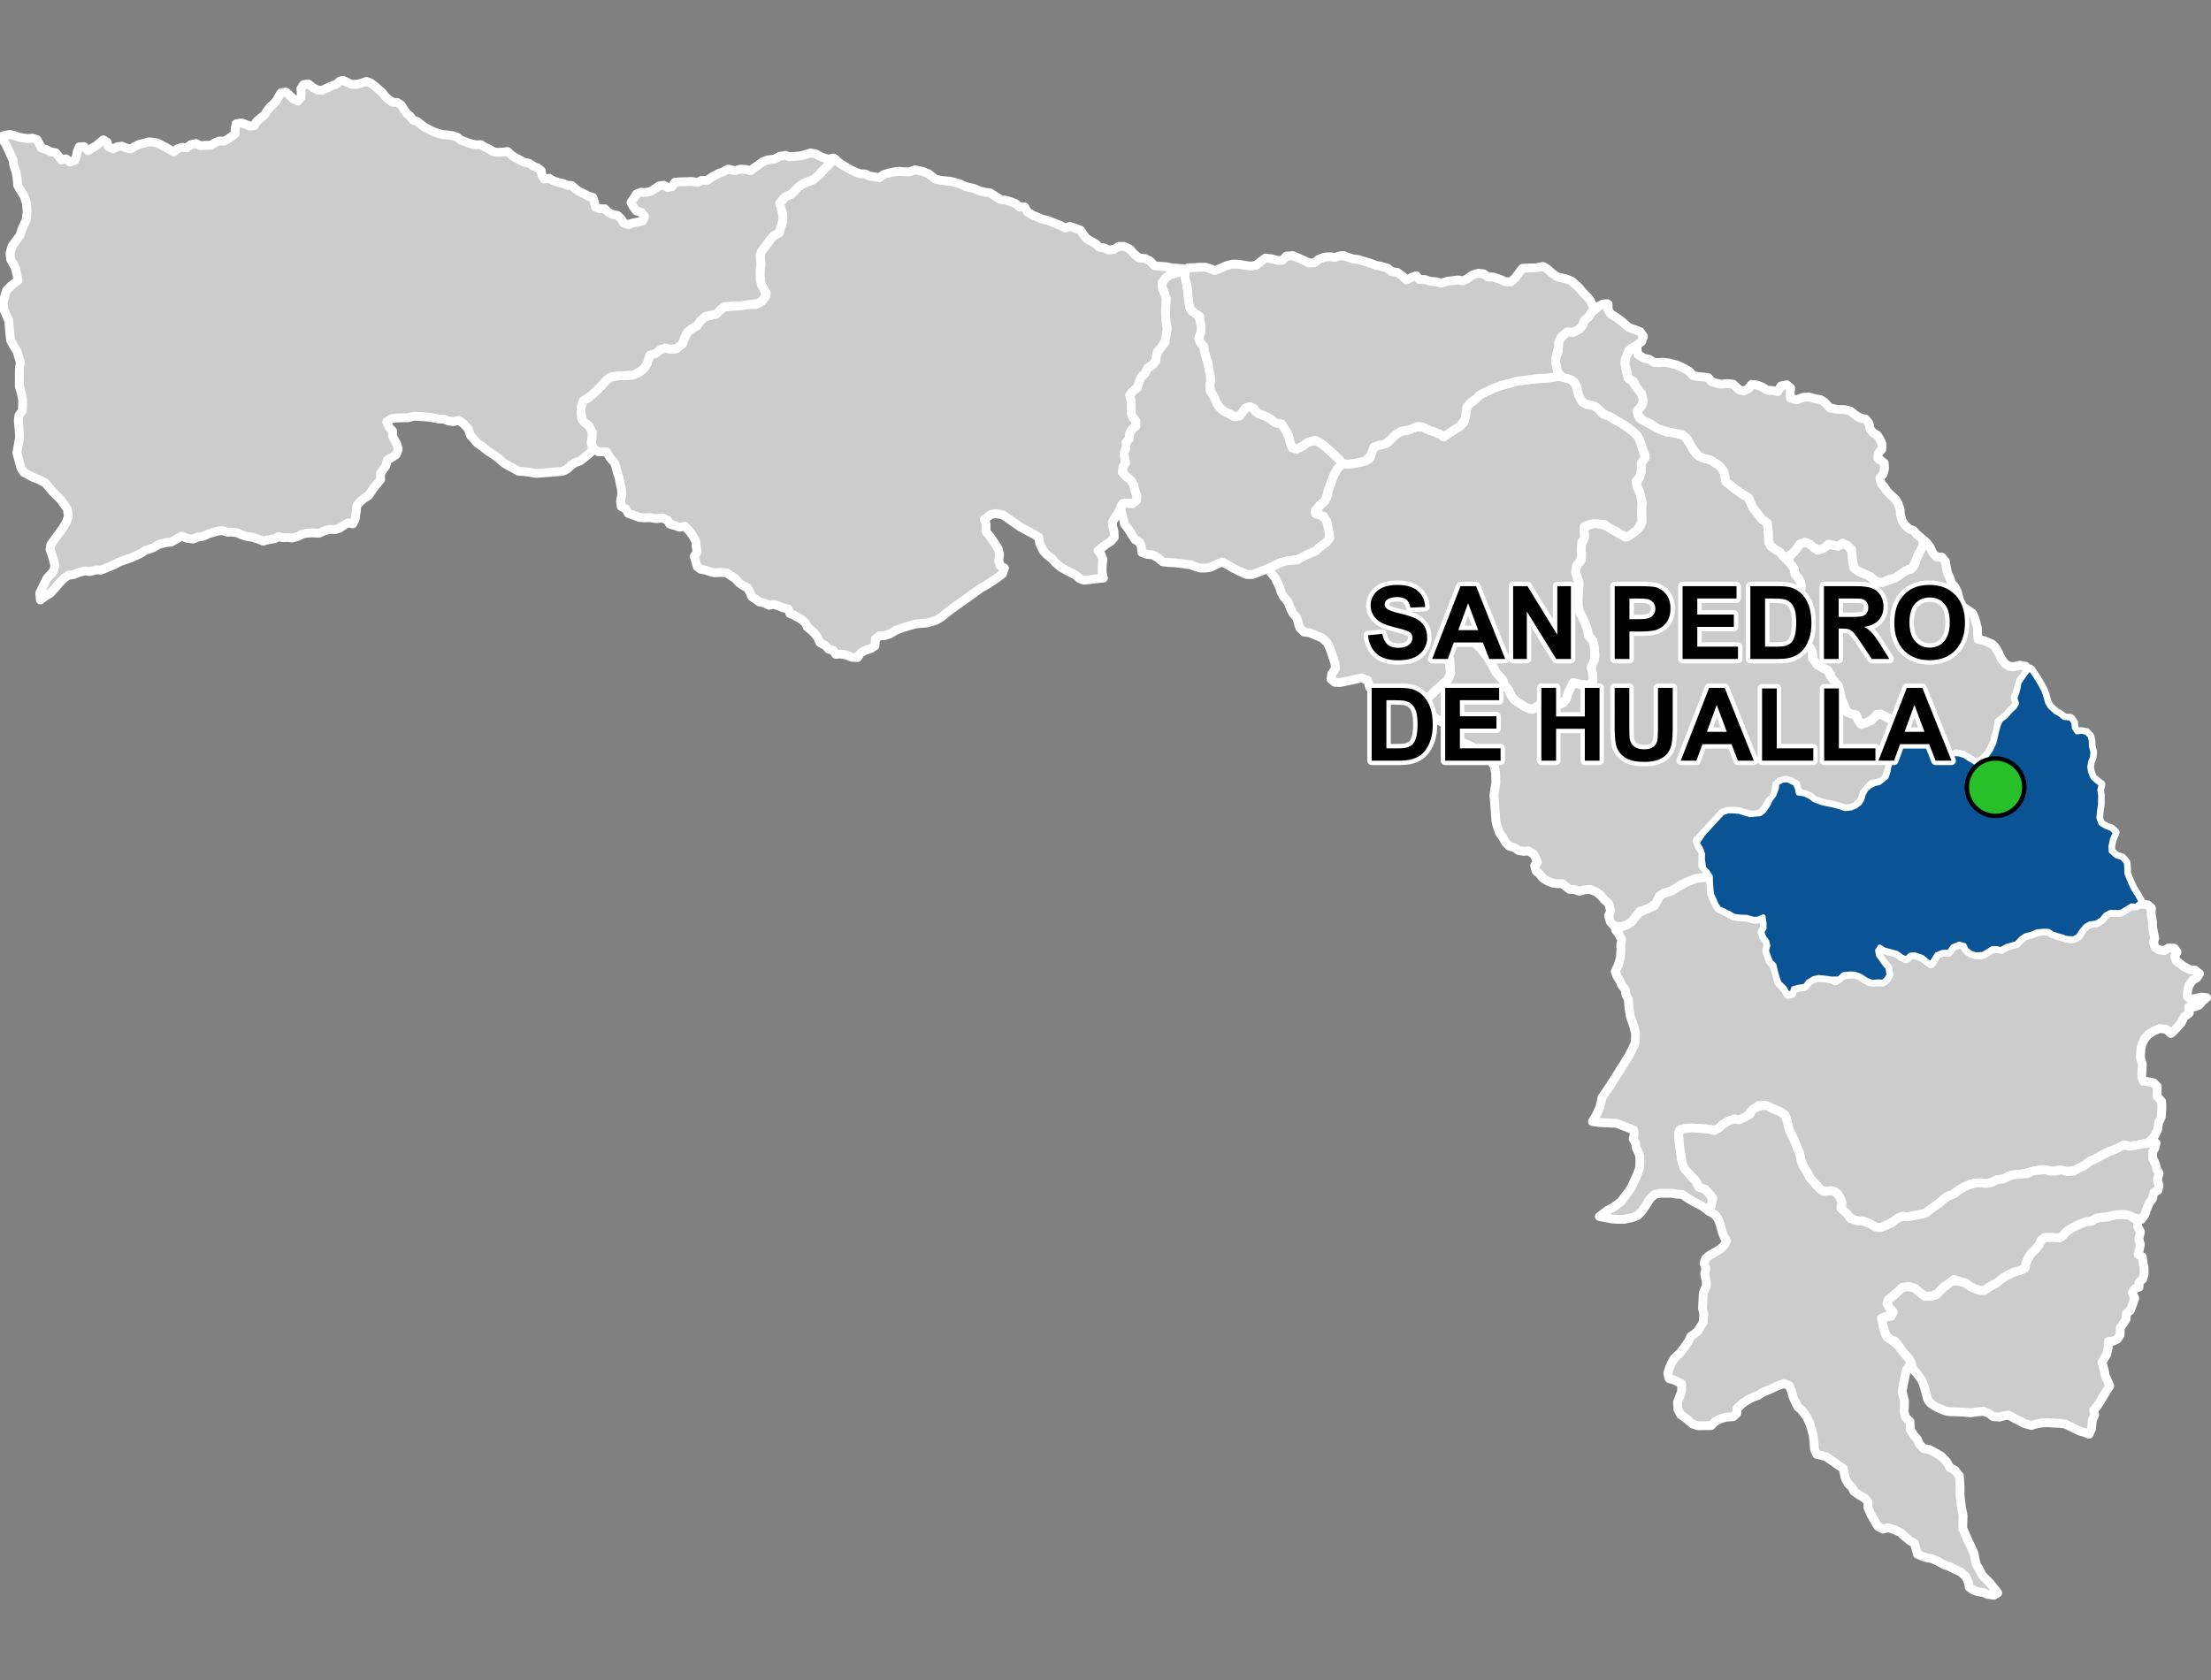 <?xml version="1.0" encoding="UTF-8"?>
<svg width="500pt" height="380pt" version="1.1" viewBox="0 0 500 380" xmlns="http://www.w3.org/2000/svg">
<rect x="0" y="0" width="500" height="380" fill="#808080" stroke="none"/>
<g id="a">
<rect width="500" height="380" fill="none"/>
<path d="m386.93 198.53 0.035 0.301-0.016 1.438 0.191 2.066 0.57 1.195 0.422 1.02 0.598 0.918 1.129 0.512 1.336 0.668 0.891 0.543 1.621 0.207 1.289 0.031 1.496 0.445 1.066-0.031 1.203-0.516 0.238 1.438 0.117 1.102-0.621 0.992 0.473 1.191 0.637 0.824 0.25 1.02-0.305 1.18 0.391 1.145 0.258 0.992 0.859 0.797 0.406 1.156 0.402 1.207 0.359 1.691 0.793 0.922 0.91 0.996 0.441 0.961 0.996-1.152 1.395-0.547 1.102-0.016 1.016-1.148 0.824-0.617 1.559-0.422 1.664 0.168 1.195 0.188 0.922 0.461 1.16-0.957 1.195-0.547 1.996-0.07 1.246 0.43 1.113 0.734 1.039 0.578 1.332 0.035 1.691 0.035 0.797-0.664 0.52-0.926-0.238-1.547-0.688-0.816-1.07-1.219-0.59-1.883-0.113-1.07 1.699 0.848 1.355 0.359 1.52 0.43 1.078 0.785 0.957 0.461 0.938-0.855 1.023-0.086 1.727 0.582 1.008 0.836 0.922 0.633 0.578-0.855 0.719-1.195 1.281-0.543 1.297 0.051 0.734-1.027 1.125-0.68 1.523-0.137 0.812 1.234 0.895 0.707 1.168 0.406 1.219 0.055 1.031-0.461 1.113-0.734 1.41-0.27 1.031 0.188 1.168-0.676 1.031-0.301 1.191-0.324 0.844-0.844 1.137-0.922 1.41-0.379 1.305-0.543 1.355-0.137 1.223 0.027 0.84 0.543 1.223 0.434 1.027 0.273 0.98 0.352 1.109 0.137 1.438-0.543 0.789-1.168 0.945-1.168 1.043-0.57 1.352-0.156 1.23-0.719 0.863-1.102 0.875-0.543 1.66 0.035 1.535-0.41 0.965-0.746 1.211-0.402 1.363-0.309 1.043-0.035 0.988 0.191 0.785 0.684-0.055 1.461 0.312 1.688v1.109l0.25 1.418 0.254 1.113-0.312 1.008 0.438 1.18 0.938 0.531 1.074 0.109 0.969-0.559 1.273 0.012 0.652 0.859-0.508 0.98 0.305 1.012 1.719 1.309 1.367 0.715 1.184 0.117 1.016 0.793-0.617 0.93-0.895 0.496-0.879 1.25-0.262 0.988-0.152 1.402 0.734 0.719 1.074-0.16 1.309-0.336 1.289 0.137-0.855 0.691-0.836 0.984-1.203 0.449-1.172 0.012 0.168 1.301-1.215 0.965-0.617 1.258-0.863 0.992-0.719 0.777-0.746 0.676-1.086-0.965-1.422-0.168-1.344 0.547-1.246 0.785-0.816 0.945-0.535 1.008-0.328 1.074-0.141 2.231 0.449 1.453-0.09 1.621-0.082 1.215 0.379 1.043 1.109 0.117 1.215 0.238 0.82 0.82v1.035l-0.047 1.129 1.066 1.281 0.047 1.387-0.148 2.141-0.605 1.242-0.211 1.535-0.613 1.293-0.664 0.949-0.906 0.867-1.48 0.215-1.168 0.254-1.418 0.211-1.02-0.25-1.047 0.348-1.055 0.539-1.074 0.352-1.004 0.391-1.051 0.527-1.559 0.926-1.242 0.512-0.707 0.727-1.699 0.797-0.883 0.496-1.902 0.359-1.074-0.203-0.992-0.117-1.113 0.367-1.309-0.406-1.34-0.086-1.355 0.309-1.039 0.25-1.73 0.379-1.336 0.18-1.426 0.145-1.668 0.855-1.492 0.199-1.105 0.586-1.094 0.254-1.441-0.148-1.094 0.016-1.09 0.227-1.297 0.559-1.004 0.5-0.98 0.688-0.977 0.707-1.297 0.43-1.152 1.004-1.809 1.383-0.844 0.586-0.969 0.773-1.137 0.242-1.402 0.285-1.422 0.277-1.211-0.094-0.977 0.352-0.949 0.723-1.941 1.008-1.043 0.441-1.207-0.137-1.406-0.809-1.473-0.555-1.031 0.035-1.684-0.547-0.969-1.23-1.113-0.711 0.094-1.328-0.262-1.184-0.758-1.254-1.469-0.617-1.609 0.168-0.879-0.57-1.184-1.277-1.043-1.184-0.805-1.543-0.734-1.137-0.473-1.137-0.355-1.801-0.52-1.137-0.5-1.348-0.727-1.598-0.668-1.34-0.43-1.895-0.426-1.281-0.828-0.59-1.207-0.57-1.066-0.449-1.941-0.641-1.004 0.074-0.848 0.723-0.941 0.617-0.656 1.172-1.34 0.652-1.121-0.051-1.176 0.277-1.492 0.672-1.141 0.906-0.809 0.637-1.547-0.246-1.336-0.125-2.199-0.133-1.973 0.062-1.285 0.418-0.164 1.465 0.164 1.715 0.348 1.695 0.113 1.77 0.469 1.605 1.781 2.184 0.902 0.871 0.812 1.539 1.086 0.309 1 0.926 0.941 0.969-0.207 1.883-0.559 1.383-1.516-1.145-1.863-0.961-1.27-0.742-1.426-0.961-1.27-0.062-0.992-0.188h-2.695l-1.305 0.281-0.992 0.93-1.082 1.734-0.84 1.18-0.836 0.867-1.145 0.465-1.953 0.434h-1.551l-1.242-0.094-2.809-0.543 1.91-1.441 1.395-0.742 1.582-1.18 2.207-2.969 1.27-2.723 0.727-1.875 0.059-1.332-0.004-1.457-0.41-0.949-0.461-1.004-0.094-1-0.531-0.859 0.234-1.031-0.125-1.008-3.859-1.512-3.875-0.18-1.594-0.207 0.941-1.617 0.734-1.621 0.238-1 0.234-1.18 1.824-2.68 3.152-4.977 1.355-2.266 1.059-2.152 0.176-1.148 0.031-1.324-0.414-1.648-0.734-2.062-0.324-1.914-0.09-1.059-0.062-1.027-0.559-1.031-0.125-1.109-0.777-1.016-0.547-1.207-0.602-0.898-0.352-1.031 0.684-1.453 0.477-1.66 0.113-1.625-0.039-1.309 0.246-1.09-0.68-1.316-0.695-0.898 1.262-0.73 1.316-0.477 1.016-0.688 1.359-1.801 1.922-1.055 1.828-0.684 1.176-2.262 0.992-0.684 1.645-0.434 1.176-0.68 2.449-1.426 1.992-0.773 1.086-0.215 1.418-0.016z" fill="#ccc" fill-rule="evenodd"/>
<path d="m386.93 198.53 0.035 0.301-0.016 1.438 0.191 2.066 0.57 1.195 0.422 1.02 0.598 0.918 1.129 0.512 1.336 0.668 0.891 0.543 1.621 0.207 1.289 0.031 1.496 0.445 1.066-0.031 1.203-0.516 0.238 1.438 0.117 1.102-0.621 0.992 0.473 1.191 0.637 0.824 0.25 1.02-0.305 1.18 0.391 1.145 0.258 0.992 0.859 0.797 0.406 1.156 0.402 1.207 0.359 1.691 0.793 0.922 0.91 0.996 0.441 0.961 0.996-1.152 1.395-0.547 1.102-0.016 1.016-1.148 0.824-0.617 1.559-0.422 1.664 0.168 1.195 0.188 0.922 0.461 1.16-0.957 1.195-0.547 1.996-0.07 1.246 0.43 1.113 0.734 1.039 0.578 1.332 0.035 1.691 0.035 0.797-0.664 0.52-0.926-0.238-1.547-0.688-0.816-1.07-1.219-0.59-1.883-0.113-1.07 1.699 0.848 1.355 0.359 1.52 0.43 1.078 0.785 0.957 0.461 0.938-0.855 1.023-0.086 1.727 0.582 1.008 0.836 0.922 0.633 0.578-0.855 0.719-1.195 1.281-0.543 1.297 0.051 0.734-1.027 1.125-0.68 1.523-0.137 0.812 1.234 0.895 0.707 1.168 0.406 1.219 0.055 1.031-0.461 1.113-0.734 1.41-0.27 1.031 0.188 1.168-0.676 1.031-0.301 1.191-0.324 0.844-0.844 1.137-0.922 1.41-0.379 1.305-0.543 1.355-0.137 1.223 0.027 0.84 0.543 1.223 0.434 1.027 0.273 0.98 0.352 1.109 0.137 1.438-0.543 0.789-1.168 0.945-1.168 1.043-0.57 1.352-0.156 1.23-0.719 0.863-1.102 0.875-0.543 1.66 0.035 1.535-0.41 0.965-0.746 1.211-0.402 1.363-0.309 1.043-0.035 0.988 0.191 0.785 0.684-0.055 1.461 0.312 1.688v1.109l0.25 1.418 0.254 1.113-0.312 1.008 0.438 1.18 0.938 0.531 1.074 0.109 0.969-0.559 1.273 0.012 0.652 0.859-0.508 0.98 0.305 1.012 1.719 1.309 1.367 0.715 1.184 0.117 1.016 0.793-0.617 0.93-0.895 0.496-0.879 1.25-0.262 0.988-0.152 1.402 0.734 0.719 1.074-0.16 1.309-0.336 1.289 0.137-0.855 0.691-0.836 0.984-1.203 0.449-1.172 0.012 0.168 1.301-1.215 0.965-0.617 1.258-0.863 0.992-0.719 0.777-0.746 0.676-1.086-0.965-1.422-0.168-1.344 0.547-1.246 0.785-0.816 0.945-0.535 1.008-0.328 1.074-0.141 2.231 0.449 1.453-0.09 1.621-0.082 1.215 0.379 1.043 1.109 0.117 1.215 0.238 0.82 0.82v1.035l-0.047 1.129 1.066 1.281 0.047 1.387-0.148 2.141-0.605 1.242-0.211 1.535-0.613 1.293-0.664 0.949-0.906 0.867-1.48 0.215-1.168 0.254-1.418 0.211-1.02-0.25-1.047 0.348-1.055 0.539-1.074 0.352-1.004 0.391-1.051 0.527-1.559 0.926-1.242 0.512-0.707 0.727-1.699 0.797-0.883 0.496-1.902 0.359-1.074-0.203-0.992-0.117-1.113 0.367-1.309-0.406-1.34-0.086-1.355 0.309-1.039 0.25-1.73 0.379-1.336 0.18-1.426 0.145-1.668 0.855-1.492 0.199-1.105 0.586-1.094 0.254-1.441-0.148-1.094 0.016-1.09 0.227-1.297 0.559-1.004 0.5-0.98 0.688-0.977 0.707-1.297 0.43-1.152 1.004-1.809 1.383-0.844 0.586-0.969 0.773-1.137 0.242-1.402 0.285-1.422 0.277-1.211-0.094-0.977 0.352-0.949 0.723-1.941 1.008-1.043 0.441-1.207-0.137-1.406-0.809-1.473-0.555-1.031 0.035-1.684-0.547-0.969-1.23-1.113-0.711 0.094-1.328-0.262-1.184-0.758-1.254-1.469-0.617-1.609 0.168-0.879-0.57-1.184-1.277-1.043-1.184-0.805-1.543-0.734-1.137-0.473-1.137-0.355-1.801-0.52-1.137-0.5-1.348-0.727-1.598-0.668-1.34-0.43-1.895-0.426-1.281-0.828-0.59-1.207-0.57-1.066-0.449-1.941-0.641-1.004 0.074-0.848 0.723-0.941 0.617-0.656 1.172-1.34 0.652-1.121-0.051-1.176 0.277-1.492 0.672-1.141 0.906-0.809 0.637-1.547-0.246-1.336-0.125-2.199-0.133-1.973 0.062-1.285 0.418-0.164 1.465 0.164 1.715 0.348 1.695 0.113 1.77 0.469 1.605 1.781 2.184 0.902 0.871 0.812 1.539 1.086 0.309 1 0.926 0.941 0.969-0.207 1.883-0.559 1.383-1.516-1.145-1.863-0.961-1.27-0.742-1.426-0.961-1.27-0.062-0.992-0.188h-2.695l-1.305 0.281-0.992 0.93-1.082 1.734-0.84 1.18-0.836 0.867-1.145 0.465-1.953 0.434h-1.551l-1.242-0.094-2.809-0.543 1.91-1.441 1.395-0.742 1.582-1.18 2.207-2.969 1.27-2.723 0.727-1.875 0.059-1.332-0.004-1.457-0.41-0.949-0.461-1.004-0.094-1-0.531-0.859 0.234-1.031-0.125-1.008-3.859-1.512-3.875-0.18-1.594-0.207 0.941-1.617 0.734-1.621 0.238-1 0.234-1.18 1.824-2.68 3.152-4.977 1.355-2.266 1.059-2.152 0.176-1.148 0.031-1.324-0.414-1.648-0.734-2.062-0.324-1.914-0.09-1.059-0.062-1.027-0.559-1.031-0.125-1.109-0.777-1.016-0.547-1.207-0.602-0.898-0.352-1.031 0.684-1.453 0.477-1.66 0.113-1.625-0.039-1.309 0.246-1.09-0.68-1.316-0.695-0.898 1.262-0.73 1.316-0.477 1.016-0.688 1.359-1.801 1.922-1.055 1.828-0.684 1.176-2.262 0.992-0.684 1.645-0.434 1.176-0.68 2.449-1.426 1.992-0.773 1.086-0.215 1.418-0.016 0.906 0.082" fill="none" stroke="#fff" stroke-linecap="round" stroke-linejoin="round" stroke-miterlimit="10" stroke-width="2"/>
<path d="m481.45 274.88 0.258 0.113 1.77 1.137-0.098 1.246 0.66 1.246-0.367 1.59 0.355 1.309-0.238 1.172-0.25 1.047 0.906 0.535 0.176 1.152 0.266 1.473-0.031 1.355-0.297 1.02-0.828 0.84 0.004 1.016-0.969 0.359-0.57 0.906 0.551 1.238-0.578 1.703-0.43 1.066-0.863 0.703-0.094 1.293-0.676 1.074-0.609 0.852-0.062 1.617-0.664 0.988-1 0.461-1.004 0.055-0.012 1.426-0.367 1.516-1.043 1.73 0.492 1.777 0.273 1.344 0.453 0.996 0.539 1.242-0.941 1.488-1.352 2.246-0.602 0.922-0.723 0.852 0.203 1.055-0.52 1.164-0.207 2.062-0.543 1.152-0.996-0.414-1.023-0.281-1.367-0.629-0.906-0.445-0.926-0.484-1.309-0.223-1.289-0.035-1.602-0.117-1.195 0.062-1.289 0.234-1.133 0.34-1.566-0.438-1.141-0.594-1.109-0.57-1.324-0.742-1.086 0.172-0.996 0.285-1.438-0.129-0.957-0.727-1.254-0.469-1.316 0.145-1.555 0.195-1.676-0.141-1.297-0.062-1.723-0.039-1.109-0.199-1.27-0.555-1.02-0.48-0.996-0.703-0.617-0.793-0.301-1.145-0.5-1.848-0.531-1.414-1.121-1.516-0.844-0.926-0.406-1.48-1.297-1.613-1.023-1.465-0.703-0.906-0.684-0.914-1.414-0.574-0.844-1.27-0.363-1.367-0.344-1.039 0.297-1.105 1.762-0.297 0.496-0.926-0.875-1.004-0.543-0.875 0.348-0.973 1.039-0.824 1.004-0.844 0.695-0.988 1.746-0.281 1.52 0.398 1.168 1.004 1.09 0.793 1.602-0.051 1.004-0.281 0.758-0.938 1.223-0.957 1.219-1.203 1.586 0.016 1.664 0.363 0.988 0.707 1.105 0.594 1.289 0.414 1.004 0.016 1.172-0.84 1.551-0.793 0.957-0.875 1.449-0.855 1.551-0.777 1.32-0.328 0.941-0.461 0.461-1.223 0.41-0.973 0.48-0.914 1.07-1.074 0.902-1.07 0.488-0.91 0.715-0.832 1.016-0.031 1.215-0.098 1.281 0.211 1.605-1.48 0.836-0.586 1.039-0.543 1.301-0.629 1.258-0.453 1.098-0.102 1.223-0.695 1.23-0.211 1.125-0.066 1.246-0.305 0.988-0.188 1.305-0.055z" fill="#ccc" fill-rule="evenodd"/>
<path d="m481.45 274.88 0.258 0.113 1.77 1.137-0.098 1.246 0.66 1.246-0.367 1.59 0.355 1.309-0.238 1.172-0.25 1.047 0.906 0.535 0.176 1.152 0.266 1.473-0.031 1.355-0.297 1.02-0.828 0.84 0.004 1.016-0.969 0.359-0.57 0.906 0.551 1.238-0.578 1.703-0.43 1.066-0.863 0.703-0.094 1.293-0.676 1.074-0.609 0.852-0.062 1.617-0.664 0.988-1 0.461-1.004 0.055-0.012 1.426-0.367 1.516-1.043 1.73 0.492 1.777 0.273 1.344 0.453 0.996 0.539 1.242-0.941 1.488-1.352 2.246-0.602 0.922-0.723 0.852 0.203 1.055-0.52 1.164-0.207 2.062-0.543 1.152-0.996-0.414-1.023-0.281-1.367-0.629-0.906-0.445-0.926-0.484-1.309-0.223-1.289-0.035-1.602-0.117-1.195 0.062-1.289 0.234-1.133 0.34-1.566-0.438-1.141-0.594-1.109-0.57-1.324-0.742-1.086 0.172-0.996 0.285-1.438-0.129-0.957-0.727-1.254-0.469-1.316 0.145-1.555 0.195-1.676-0.141-1.297-0.062-1.723-0.039-1.109-0.199-1.27-0.555-1.02-0.48-0.996-0.703-0.617-0.793-0.301-1.145-0.5-1.848-0.531-1.414-1.121-1.516-0.844-0.926-0.406-1.48-1.297-1.613-1.023-1.465-0.703-0.906-0.684-0.914-1.414-0.574-0.844-1.27-0.363-1.367-0.344-1.039 0.297-1.105 1.762-0.297 0.496-0.926-0.875-1.004-0.543-0.875 0.348-0.973 1.039-0.824 1.004-0.844 0.695-0.988 1.746-0.281 1.52 0.398 1.168 1.004 1.09 0.793 1.602-0.051 1.004-0.281 0.758-0.938 1.223-0.957 1.219-1.203 1.586 0.016 1.664 0.363 0.988 0.707 1.105 0.594 1.289 0.414 1.004 0.016 1.172-0.84 1.551-0.793 0.957-0.875 1.449-0.855 1.551-0.777 1.32-0.328 0.941-0.461 0.461-1.223 0.41-0.973 0.48-0.914 1.07-1.074 0.902-1.07 0.488-0.91 0.715-0.832 1.016-0.031 1.215-0.098 1.281 0.211 1.605-1.48 0.836-0.586 1.039-0.543 1.301-0.629 1.258-0.453 1.098-0.102 1.223-0.695 1.23-0.211 1.125-0.066 1.246-0.305 0.988-0.188 1.305-0.055 1.469 0.172" fill="none" stroke="#fff" stroke-linecap="round" stroke-linejoin="round" stroke-miterlimit="10" stroke-width="2"/>
<path d="m399.74 250.14 0.852 0.496 1.066 0.449 1.207 0.57 0.828 0.59 0.426 1.281 0.43 1.895 0.668 1.34 0.727 1.598 0.5 1.348 0.52 1.137 0.355 1.801 0.473 1.137 0.734 1.137 0.805 1.543 1.043 1.184 1.184 1.277 0.879 0.57 1.609-0.168 0.996 0.238 0.875 1.02 0.617 1.371-0.238 1.328 1.258 1.137 0.969 1.23 1.684 0.547 1.031-0.035 1.473 0.555 1.406 0.809 1.207 0.137 1.043-0.441 1.391-0.613 1.5-1.117 0.977-0.352 1.211 0.094 1.422-0.277 1.402-0.285 1.137-0.242 0.82-0.648 0.992-0.711 1.172-0.809 1.238-1.078 0.941-0.609 1.371-0.539 0.93-0.797 1.566-0.879 1.02-0.414 1.367-0.371 1.094-0.016 1.207 0.113 1.328-0.219 1.105-0.586 1.492-0.199 1.238-0.648 1.043-0.27 1.855-0.191 1.113-0.086 1.312-0.543 1.02-0.168 1.656-0.195 1.328 0.316 1.305 0.004 1.203-0.281 1.309 0.391 1.539-0.098 1.246-0.758 0.992-0.383 1.043-0.824 1.613-0.828 1.07-0.578 0.938-0.461 0.906-0.535 1.047-0.336 1.168-0.551 1.281-0.688 1.23 0.305 1.586-0.199 1.168-0.254 1.48-0.215 0.863-0.836 0.977 0.816-0.281 1.105-0.512 0.879 0.035 1.43 0.637 1.391 0.262 1.062 0.543 0.938-0.41 1.484 0.395 1.289-0.266 1.094-0.895 0.492-0.363 1.477-0.719 0.93-0.477 1.191-0.496 1.43-0.773 1.059-1.734-0.41-1.074-0.531-1.102-0.199-1.672 0.082-0.988 0.188-1.246 0.305-1.125 0.066-1.23 0.211-1.094 0.641-1.227 0.156-1.258 0.453-1.301 0.629-1.039 0.543-0.836 0.586-1.016 1.164-1.008 0.312-1.695-0.168-1.109 0.004-0.914 0.602-0.406 1.012-1.074 1.285-0.844 0.809-0.707 1.18-0.41 0.973-0.199 1.074-1.203 0.609-1.32 0.328-1.551 0.777-0.891 0.527-1.516 1.203-1.551 0.793-1.172 0.84-1.004-0.016-1.289-0.414-1.105-0.594-0.988-0.707-0.973-0.25-1.535-0.461-1.367 1.09-1.172 0.758-1.07 1.254-1.336 0.609-1.602 0.051-1.09-0.793-1.168-1.004-1.52-0.398-1.352 0.199-1.09 1.07-1.004 0.844-1.039 0.824-0.348 0.973 0.543 0.875 0.875 1.004-0.496 0.926h-1.004l-1.137 0.492 0.426 1.949 0.363 1.367 0.48 0.973 0.957 0.578 1.504 1.207 0.703 0.906 0.586 0.82 1.375 1.523 0.117 1.172-0.879 1.199-0.496 2.402-0.234 1.051-0.207 1.438 0.527 2.195-0.086 2.488 0.352 1.141 0.965 0.938 0.086 1.844 0.762 1.258 0.793 0.879 0.469 1.113 0.992 1.023 1.289 0.207 1.727 0.938 1.027 0.641 1.172 1.23 0.695 1.277 1.148 0.598 1.023 1.316 0.059 1.199 0.086 1.086v2.281l0.176 1.379 0.176 1.375 0.324 1.641-0.059 1.902v1.023l1.113 2.547 0.469 0.996 0.906 1.934 0.32 1.609 0.266 1.113 0.586 0.906 0.73 1.465 1.801 1.793 0.84 1.062 0.879 1.113-0.91 0.527-1.465-0.215-0.953-0.43-1.223-0.148-1.031-0.395-0.863-0.598-0.223-1.195-0.625-1.328-1.137-0.973-1.227-0.547-1.25-0.645-1.211-0.398-1.562-0.867-1.227-0.527-1.242-0.227-1.07-0.371-0.949-0.402-0.316-1.219-0.363-1.266-0.949-0.516-1.172-0.938-0.984-0.953-1.43-0.664-1.473-0.453-1.113 0.328-1.148-0.625-0.691-1.168-0.895-1.535-0.684-1.617 0.059-1.168-0.805-0.902-1.371-0.809-1.02-0.738-0.473-0.93-0.809-0.742-0.664-1.199-0.27-1.242-0.199-1.066-1.012-0.617-0.887-0.66-0.906-0.605-1.105-0.777-0.996-0.273-1.125-0.246-0.496-1.125-0.094-1.676-0.188-1.578-0.371-1.273-0.34-1.207-0.746-1.613-1.207-1.578-0.836-0.715-1.023-2.141-0.402-1.453-0.496-1.18-1.211-0.465-1.488 0.527-1.672 0.805-1.645 0.652-0.961 0.648-1.074 0.398-1.234 0.605-1.152 0.75-1.352 1.254-0.062 1.109-0.82 0.746-1.496 0.078-1.438 0.418-1.188 0.625-0.879 0.895-2.988 0.023-1.246-0.414-1.328-1.176-1.273-0.867-0.648-1.211-0.094-1.672 0.93-2.449v-1.676l-1.613-0.836-1.238-0.371-0.281-1.211 0.375-1.238 0.496-1.086 0.586-1.023 1.148-1.051 1.117-1.426 0.988-1.426 0.465-1.023 1.52-1.148 1.273-1.984 0.184-1.922-0.309-1.332 0.086-1.66 0.105-1.844 0.703-1.641-0.047-1.031-0.352-1.5 0.258-1.359-0.398-1.195 0.305-0.984 0.844-0.727 1.148-0.656 1.43-0.867 0.773-0.727 0.586-1.125-0.586-0.891-0.398-1.102-0.516-1.852-0.398-1.055-0.75-1.008-1.332-0.754 0.559-1.383 0.34-1.543-1.074-1.309-0.691-0.734-1.395-0.5-0.812-1.539-0.902-0.871-1.609-1.816-0.43-1.176-0.305-1.605-0.367-2.656-0.074-1.367-0.121-1.035 0.562-1 2.219-0.309 2.871 0.184 1.336 0.125 1.113 0.258 1.047-0.527 0.742-0.77 1.32-0.805 1.398-0.5 1.117 0.207 1.16-0.543 1.227-0.711 0.637-1.066 1.078-0.602 1.234-0.375z" fill="#ccc" fill-rule="evenodd"/>
<path d="m399.74 250.14 0.852 0.496 1.066 0.449 1.207 0.57 0.828 0.59 0.426 1.281 0.43 1.895 0.668 1.34 0.727 1.598 0.5 1.348 0.52 1.137 0.355 1.801 0.473 1.137 0.734 1.137 0.805 1.543 1.043 1.184 1.184 1.277 0.879 0.57 1.609-0.168 0.996 0.238 0.875 1.02 0.617 1.371-0.238 1.328 1.258 1.137 0.969 1.23 1.684 0.547 1.031-0.035 1.473 0.555 1.406 0.809 1.207 0.137 1.043-0.441 1.391-0.613 1.5-1.117 0.977-0.352 1.211 0.094 1.422-0.277 1.402-0.285 1.137-0.242 0.82-0.648 0.992-0.711 1.172-0.809 1.238-1.078 0.941-0.609 1.371-0.539 0.93-0.797 1.566-0.879 1.02-0.414 1.367-0.371 1.094-0.016 1.207 0.113 1.328-0.219 1.105-0.586 1.492-0.199 1.238-0.648 1.043-0.27 1.855-0.191 1.113-0.086 1.312-0.543 1.02-0.168 1.656-0.195 1.328 0.316 1.305 0.004 1.203-0.281 1.309 0.391 1.539-0.098 1.246-0.758 0.992-0.383 1.043-0.824 1.613-0.828 1.07-0.578 0.938-0.461 0.906-0.535 1.047-0.336 1.168-0.551 1.281-0.688 1.23 0.305 1.586-0.199 1.168-0.254 1.48-0.215 0.863-0.836 0.977 0.816-0.281 1.105-0.512 0.879 0.035 1.43 0.637 1.391 0.262 1.062 0.543 0.938-0.41 1.484 0.395 1.289-0.266 1.094-0.895 0.492-0.363 1.477-0.719 0.93-0.477 1.191-0.496 1.43-0.773 1.059-1.734-0.41-1.074-0.531-1.102-0.199-1.672 0.082-0.988 0.188-1.246 0.305-1.125 0.066-1.23 0.211-1.094 0.641-1.227 0.156-1.258 0.453-1.301 0.629-1.039 0.543-0.836 0.586-1.016 1.164-1.008 0.312-1.695-0.168-1.109 0.004-0.914 0.602-0.406 1.012-1.074 1.285-0.844 0.809-0.707 1.18-0.41 0.973-0.199 1.074-1.203 0.609-1.32 0.328-1.551 0.777-0.891 0.527-1.516 1.203-1.551 0.793-1.172 0.84-1.004-0.016-1.289-0.414-1.105-0.594-0.988-0.707-0.973-0.25-1.535-0.461-1.367 1.09-1.172 0.758-1.07 1.254-1.336 0.609-1.602 0.051-1.09-0.793-1.168-1.004-1.52-0.398-1.352 0.199-1.09 1.07-1.004 0.844-1.039 0.824-0.348 0.973 0.543 0.875 0.875 1.004-0.496 0.926h-1.004l-1.137 0.492 0.426 1.949 0.363 1.367 0.48 0.973 0.957 0.578 1.504 1.207 0.703 0.906 0.586 0.82 1.375 1.523 0.117 1.172-0.879 1.199-0.496 2.402-0.234 1.051-0.207 1.438 0.527 2.195-0.086 2.488 0.352 1.141 0.965 0.938 0.086 1.844 0.762 1.258 0.793 0.879 0.469 1.113 0.992 1.023 1.289 0.207 1.727 0.938 1.027 0.641 1.172 1.23 0.695 1.277 1.148 0.598 1.023 1.316 0.059 1.199 0.086 1.086v2.281l0.176 1.379 0.176 1.375 0.324 1.641-0.059 1.902v1.023l1.113 2.547 0.469 0.996 0.906 1.934 0.32 1.609 0.266 1.113 0.586 0.906 0.73 1.465 1.801 1.793 0.84 1.062 0.879 1.113-0.91 0.527-1.465-0.215-0.953-0.43-1.223-0.148-1.031-0.395-0.863-0.598-0.223-1.195-0.625-1.328-1.137-0.973-1.227-0.547-1.25-0.645-1.211-0.398-1.562-0.867-1.227-0.527-1.242-0.227-1.07-0.371-0.949-0.402-0.316-1.219-0.363-1.266-0.949-0.516-1.172-0.938-0.984-0.953-1.43-0.664-1.473-0.453-1.113 0.328-1.148-0.625-0.691-1.168-0.895-1.535-0.684-1.617 0.059-1.168-0.805-0.902-1.371-0.809-1.02-0.738-0.473-0.93-0.809-0.742-0.664-1.199-0.27-1.242-0.199-1.066-1.012-0.617-0.887-0.66-0.906-0.605-1.105-0.777-0.996-0.273-1.125-0.246-0.496-1.125-0.094-1.676-0.188-1.578-0.371-1.273-0.34-1.207-0.746-1.613-1.207-1.578-0.836-0.715-1.023-2.141-0.402-1.453-0.496-1.18-1.211-0.465-1.488 0.527-1.672 0.805-1.645 0.652-0.961 0.648-1.074 0.398-1.234 0.605-1.152 0.75-1.352 1.254-0.062 1.109-0.82 0.746-1.496 0.078-1.438 0.418-1.188 0.625-0.879 0.895-2.988 0.023-1.246-0.414-1.328-1.176-1.273-0.867-0.648-1.211-0.094-1.672 0.93-2.449v-1.676l-1.613-0.836-1.238-0.371-0.281-1.211 0.375-1.238 0.496-1.086 0.586-1.023 1.148-1.051 1.117-1.426 0.988-1.426 0.465-1.023 1.52-1.148 1.273-1.984 0.184-1.922-0.309-1.332 0.086-1.66 0.105-1.844 0.703-1.641-0.047-1.031-0.352-1.5 0.258-1.359-0.398-1.195 0.305-0.984 0.844-0.727 1.148-0.656 1.43-0.867 0.773-0.727 0.586-1.125-0.586-0.891-0.398-1.102-0.516-1.852-0.398-1.055-0.75-1.008-1.332-0.754 0.559-1.383 0.34-1.543-1.074-1.309-0.691-0.734-1.395-0.5-0.812-1.539-0.902-0.871-1.609-1.816-0.43-1.176-0.305-1.605-0.367-2.656-0.074-1.367-0.121-1.035 0.562-1 2.219-0.309 2.871 0.184 1.336 0.125 1.113 0.258 1.047-0.527 0.742-0.77 1.32-0.805 1.398-0.5 1.117 0.207 1.16-0.543 1.227-0.711 0.637-1.066 1.078-0.602 1.234-0.375 1.09 0.145" fill="none" stroke="#fff" stroke-linecap="round" stroke-linejoin="round" stroke-miterlimit="10" stroke-width="2"/>
<path d="m459.1 151.34 0.273 0.289 1.023 1.512 0.98 1.617 0.664 1.23 0.375 0.93 0.562 2 0.547 0.922 1.297 1.199 1.016 0.559 0.945 0.754 1.445 0.137 0.707 0.953 0.09 1.191 0.633 0.973 1.086-0.121 1.094 0.219 0.809 0.902 0.219 1.004 0.008 1.051 0.359 1.477-0.117 1.195-0.406 1.004-0.191 1.184 0.199 1.121 0.5 1.223 0.82 0.758 1.078 0.809-0.324 1.23 0.18 1.203-0.027 2.152-0.199 1.266-0.172 1.738 0.488 1.277 1.016 0.641 1.359 0.512 0.891 0.836-0.68 1.574-0.336 1.566 0.051 1.152 1.23 1.055 1.281 0.395 0.949 1.152 0.062 1.227 0.008 1.074 0.793 2.019 0.699 1.461 0.957 1.551 0.809 1.438-1.004 0.938-1.152-0.043-1.379 0.855-1.086 0.641-2.336-0.02-1.098 0.59-0.863 1.102-1.23 0.719-1.352 0.156-1.043 0.57-0.945 1.168-0.789 1.168-0.977 0.488-1.57-0.082-0.98-0.352-1.027-0.273-1.223-0.434-0.84-0.543-1.223-0.027-1.355 0.137-1.305 0.543-1.41 0.379-0.977 0.68-1.004 1.086-1.191 0.324-1.031 0.301-1.168 0.676-1.031-0.188-1.004-0.027-1.004 0.648-1.113 0.68-1.652 0.109-1.168-0.406-0.895-0.707-0.523-1.016-1.129-0.305-1.484 0.598-0.82 1.176-1.535 0.105-1.281 0.543-0.719 1.195-0.578 0.855-0.922-0.633-1.008-0.836-1.727-0.582-1.023 0.086-0.938 0.855-0.957-0.461-1.078-0.785-1.52-0.43-1.355-0.359-1.031-0.664-0.555 0.887 0.223 1.07 1.438 2.031 0.688 0.816 0.238 1.547-0.52 0.926-0.797 0.664-1.129-0.051-1.297 0.102-1.211-0.461-1.539-0.973-1.246-0.43-1.059-0.031-1.449 0.152-1.027 0.973-1.738 0.02-1.195-0.188-1.664-0.168-1.156 0.273-1.227 0.766-0.727 0.984-1.391 0.18-1.227 0.324-0.375 1.207-1.035-0.246-0.484-1.016-1.281-1.242-0.344-0.98-0.445-1.586-0.348-1.461-0.746-0.688-0.535-1.336-0.391-1.145 0.305-1.18-0.25-1.02-0.637-0.824-0.473-1.191 0.516-0.898-0.012-1.195-0.238-1.438-1.203 0.516-1.066 0.031-1.496-0.445-1.289-0.031-1.621-0.207-0.891-0.543-1.336-0.668-1.129-0.512-0.598-0.918-0.422-1.02-0.57-1.195-0.148-1.117-0.109-1.844-0.031-1.117-0.652-1.035-0.812-0.793-0.34-2.059 0.074-1.18-0.434-1.238-0.836-1.273 1.363-2.047 3.008-3.285 1.332-1.426 1.242-0.434h1.207l1.395 0.125 1.117 0.371 1.273 0.359 2.289-0.234 0.84-0.652 0.988-1.457 0.465-1.047 0.816-1.078 0.605-1.551 0.129-1.133 1.176-0.645 1.227-0.074 1.609 0.832 0.434 0.926 0.266 1.211 1.473 0.227 1.258 0.598 0.918 0.707 1.777 0.68 1.039 0.207 1.648 0.344 1.34 0.375 1.156 0.398 1.398-0.152 1-0.414 0.965-0.719 0.512-0.863 0.344-1.211 0.527-0.938 0.895-0.832 1.102-0.531 1.016-0.227 1.59-1.254 0.422-1.195 0.211-1.211 0.441-1.18-0.109-1.344 0.188-2.172 0.555-2.043-0.047-1.406-0.086-1.805 0.742 1.332 1.379 1.312 1.312 0.379 1.57-0.07 1.328 0.934 0.859 1.086 0.828 0.723 0.969 0.293 1.328 0.535 1.207 1 1.086 0.535 0.984-0.98 1.152 0.016 1.262 0.379 1.379 0.879 1.465 0.848 1.227-0.676 0.887-0.836 1.078-1.516 0.805-1.691 0.305-1.375 0.238-1.043 0.438-1.586 0.504-1.078 1.148-0.84 1.008-1.18 0.945-0.875 0.504-0.875-0.395-1.258 0.453-1.098 0.328-1.34 0.145-0.992 0.641-0.93 1.137-1.59z" fill="#ccc" fill-rule="evenodd"/>
<path d="m459.1 151.34 0.273 0.289 1.023 1.512 0.98 1.617 0.664 1.23 0.375 0.93 0.562 2 0.547 0.922 1.297 1.199 1.016 0.559 0.945 0.754 1.445 0.137 0.707 0.953 0.09 1.191 0.633 0.973 1.086-0.121 1.094 0.219 0.809 0.902 0.219 1.004 0.008 1.051 0.359 1.477-0.117 1.195-0.406 1.004-0.191 1.184 0.199 1.121 0.5 1.223 0.82 0.758 1.078 0.809-0.324 1.23 0.18 1.203-0.027 2.152-0.199 1.266-0.172 1.738 0.488 1.277 1.016 0.641 1.359 0.512 0.891 0.836-0.68 1.574-0.336 1.566 0.051 1.152 1.23 1.055 1.281 0.395 0.949 1.152 0.062 1.227 0.008 1.074 0.793 2.019 0.699 1.461 0.957 1.551 0.809 1.438-1.004 0.938-1.152-0.043-1.379 0.855-1.086 0.641-2.336-0.02-1.098 0.59-0.863 1.102-1.23 0.719-1.352 0.156-1.043 0.57-0.945 1.168-0.789 1.168-0.977 0.488-1.57-0.082-0.98-0.352-1.027-0.273-1.223-0.434-0.84-0.543-1.223-0.027-1.355 0.137-1.305 0.543-1.41 0.379-0.977 0.68-1.004 1.086-1.191 0.324-1.031 0.301-1.168 0.676-1.031-0.188-1.004-0.027-1.004 0.648-1.113 0.68-1.652 0.109-1.168-0.406-0.895-0.707-0.523-1.016-1.129-0.305-1.484 0.598-0.82 1.176-1.535 0.105-1.281 0.543-0.719 1.195-0.578 0.855-0.922-0.633-1.008-0.836-1.727-0.582-1.023 0.086-0.938 0.855-0.957-0.461-1.078-0.785-1.52-0.43-1.355-0.359-1.031-0.664-0.555 0.887 0.223 1.07 1.438 2.031 0.688 0.816 0.238 1.547-0.52 0.926-0.797 0.664-1.129-0.051-1.297 0.102-1.211-0.461-1.539-0.973-1.246-0.43-1.059-0.031-1.449 0.152-1.027 0.973-1.738 0.02-1.195-0.188-1.664-0.168-1.156 0.273-1.227 0.766-0.727 0.984-1.391 0.18-1.227 0.324-0.375 1.207-1.035-0.246-0.484-1.016-1.281-1.242-0.344-0.98-0.445-1.586-0.348-1.461-0.746-0.688-0.535-1.336-0.391-1.145 0.305-1.18-0.25-1.02-0.637-0.824-0.473-1.191 0.516-0.898-0.012-1.195-0.238-1.438-1.203 0.516-1.066 0.031-1.496-0.445-1.289-0.031-1.621-0.207-0.891-0.543-1.336-0.668-1.129-0.512-0.598-0.918-0.422-1.02-0.57-1.195-0.148-1.117-0.109-1.844-0.031-1.117-0.652-1.035-0.812-0.793-0.34-2.059 0.074-1.18-0.434-1.238-0.836-1.273 1.363-2.047 3.008-3.285 1.332-1.426 1.242-0.434h1.207l1.395 0.125 1.117 0.371 1.273 0.359 2.289-0.234 0.84-0.652 0.988-1.457 0.465-1.047 0.816-1.078 0.605-1.551 0.129-1.133 1.176-0.645 1.227-0.074 1.609 0.832 0.434 0.926 0.266 1.211 1.473 0.227 1.258 0.598 0.918 0.707 1.777 0.68 1.039 0.207 1.648 0.344 1.34 0.375 1.156 0.398 1.398-0.152 1-0.414 0.965-0.719 0.512-0.863 0.344-1.211 0.527-0.938 0.895-0.832 1.102-0.531 1.016-0.227 1.59-1.254 0.422-1.195 0.211-1.211 0.441-1.18-0.109-1.344 0.188-2.172 0.555-2.043-0.047-1.406-0.086-1.805 0.742 1.332 1.379 1.312 1.312 0.379 1.57-0.07 1.328 0.934 0.859 1.086 0.828 0.723 0.969 0.293 1.328 0.535 1.207 1 1.086 0.535 0.984-0.98 1.152 0.016 1.262 0.379 1.379 0.879 1.465 0.848 1.227-0.676 0.887-0.836 1.078-1.516 0.805-1.691 0.305-1.375 0.238-1.043 0.438-1.586 0.504-1.078 1.148-0.84 1.008-1.18 0.945-0.875 0.504-0.875-0.395-1.258 0.453-1.098 0.328-1.34 0.145-0.992 0.641-0.93 1.137-1.59 0.695-0.559" fill="none" stroke="#fff" stroke-linecap="round" stroke-linejoin="round" stroke-miterlimit="10" stroke-width="2"/>
<path d="m435.58 122.66 0.188 0.18 0.746 0.996 0.602 1.309 0.836 0.82 1.199 0.059 0.812 1.039 0.203 1.344 0.293 1.328 0.477 0.953 0.379 1.188 0.816 0.965 0.488 0.988 0.352 1.316 0.219 1.152 0.57 0.859 1.207 0.789 1.082 0.766 0.496 0.984 0.297 1.07 0.332 1.312 0.02 1.25 0.145 1.285 1.418 0.32 1.766 0.742 0.715 0.727 0.734 1.293 0.535 1.195 0.84 1.184 0.949 0.625 1.055 0.102 1.383-0.336 1.332 0.227 0.344 1.207-0.559 0.93-0.887 1.117-0.477 1.465-0.328 1.34-0.453 1.098 0.395 1.258-0.504 0.875-0.945 0.875-0.605 0.844-0.91 0.738-1.145 0.879-0.137 1.445-0.539 1.82-0.273 1.254-0.434 0.902-0.84 1.719-1.27 1.27-1.121 0.914-1.051-0.344-1.5-0.934-1.07-0.602-1.363-0.262-0.984 0.363-0.965 0.707-1.328-1.105-1.344-0.773-1.262-0.379-1.156-0.863-0.859-1.086-0.762-0.762-1.414-0.152-1.465-0.02-1.52-1.137-1.172-1.816-0.723-0.961-1.75-0.809-1.238-0.152-0.684 0.859-0.91 0.719-1.445 0.672-1.133-0.738-0.426-1.238-0.98-0.309-1.27-0.395-0.402-1.242-0.754-1.262-0.402-1.523-0.273-1.871-0.707-0.855-0.859-0.754-0.297-1.188-0.84-0.988-1.336-0.594-1.727-1.332-0.027-1.102-0.438-1.574-0.859-1.027-0.914-1.211-0.504-1.18 0.262-1.82-0.242-1.008-1.008-1.535 0.242-1.246 0.406-0.918 0.18-1.094-0.051-1.723 0.258-1.207-0.094-1.098-0.453-0.949-0.852-0.738-0.164-1.371-0.641-0.902-0.824-0.949 0.715-1.387 1.164-1.211 0.883-1.207 1.129-0.426 1.16 0.441 0.832 0.801 0.836 0.555 1.191-0.309 0.867-0.703 1.113-0.23 1.52 0.328 1.031-0.656 0.996 0.492 0.965 0.934 0.164 1.16 0.098 1.535 0.23 1.344 1.191 0.945 1.242 0.539 1.082 0.426 0.824 0.699 0.875 0.543 1.227 0.297 1.258-0.438 1.699-0.613 1.051-0.734 1.379-0.938 1.105-0.281 0.742-0.824 0.492-1.246 0.543-1.621 1.004-1.684 0.52-0.938z" fill="#ccc" fill-rule="evenodd"/>
<path d="m435.58 122.66 0.188 0.18 0.746 0.996 0.602 1.309 0.836 0.82 1.199 0.059 0.812 1.039 0.203 1.344 0.293 1.328 0.477 0.953 0.379 1.188 0.816 0.965 0.488 0.988 0.352 1.316 0.219 1.152 0.57 0.859 1.207 0.789 1.082 0.766 0.496 0.984 0.297 1.07 0.332 1.312 0.02 1.25 0.145 1.285 1.418 0.32 1.766 0.742 0.715 0.727 0.734 1.293 0.535 1.195 0.84 1.184 0.949 0.625 1.055 0.102 1.383-0.336 1.332 0.227 0.344 1.207-0.559 0.93-0.887 1.117-0.477 1.465-0.328 1.34-0.453 1.098 0.395 1.258-0.504 0.875-0.945 0.875-0.605 0.844-0.91 0.738-1.145 0.879-0.137 1.445-0.539 1.82-0.273 1.254-0.434 0.902-0.84 1.719-1.27 1.27-1.121 0.914-1.051-0.344-1.5-0.934-1.07-0.602-1.363-0.262-0.984 0.363-0.965 0.707-1.328-1.105-1.344-0.773-1.262-0.379-1.156-0.863-0.859-1.086-0.762-0.762-1.414-0.152-1.465-0.02-1.52-1.137-1.172-1.816-0.723-0.961-1.75-0.809-1.238-0.152-0.684 0.859-0.91 0.719-1.445 0.672-1.133-0.738-0.426-1.238-0.98-0.309-1.27-0.395-0.402-1.242-0.754-1.262-0.402-1.523-0.273-1.871-0.707-0.855-0.859-0.754-0.297-1.188-0.84-0.988-1.336-0.594-1.727-1.332-0.027-1.102-0.438-1.574-0.859-1.027-0.914-1.211-0.504-1.18 0.262-1.82-0.242-1.008-1.008-1.535 0.242-1.246 0.406-0.918 0.18-1.094-0.051-1.723 0.258-1.207-0.094-1.098-0.453-0.949-0.852-0.738-0.164-1.371-0.641-0.902-0.824-0.949 0.715-1.387 1.164-1.211 0.883-1.207 1.129-0.426 1.16 0.441 0.832 0.801 0.836 0.555 1.191-0.309 0.867-0.703 1.113-0.23 1.52 0.328 1.031-0.656 0.996 0.492 0.965 0.934 0.164 1.16 0.098 1.535 0.23 1.344 1.191 0.945 1.242 0.539 1.082 0.426 0.824 0.699 0.875 0.543 1.227 0.297 1.258-0.438 1.699-0.613 1.051-0.734 1.379-0.938 1.105-0.281 0.742-0.824 0.492-1.246 0.543-1.621 1.004-1.684 0.52-0.938 0.168 0.203" fill="none" stroke="#fff" stroke-linecap="round" stroke-linejoin="round" stroke-miterlimit="10" stroke-width="2"/>
<path d="m188.58 35.781 0.336 0.234 0.816 0.785 0.887 0.57 0.914 0.543 1.02 0.566 0.988 0.477 0.984 0.355 1.133 0.039 0.953 0.477 1 0.137 1.258 0.223 0.953-0.703 1.309-0.387 1.074-0.219 1.062-0.129 1.168 0.086 1.199 0.039 1.27-0.457 1.754 0.348 1.359 0.559 1.469 1.18 1.105 0.25 1.309 0.156 1.199 0.129 1.824 0.488 1.508 0.684 1.781 0.402 1.352 0.582 1.285 0.293 1.027 0.125 1.551 0.965 0.836 0.559 1.074 0.133 1.129 0.312 1.324 0.531 0.766 0.734 1.168-0.035 0.609 1.125 1.223 0.746 1.176 0.477 0.93 0.418 1.258 0.258 1.184 0.488 1.535 0.586 1.215 0.664 1.098-0.363 1.34 0.449 1.09 0.426 0.586 0.914 0.727 0.953 0.914 0.535 1.164 0.641 0.773 0.75 1.254 0.238 0.918 0.441 1.258-0.191 1.027-0.641 1.148-0.012 1.324 0.633 1.047 1.137 1.109 0.879 1.344 0.121 1.133 0.57 1.016 1.086 1.418 0.102 1.141 0.074 1.312 0.254 1.227 0.109 1.543 0.109-1.172 0.809-1.039 0.316-1.016 0.246-1.027 0.809-0.719 1.055 0.09 1.141 0.43 1.074 0.445 1.273-0.082 1.215-0.102 1.277 0.102 1.922 0.305 2.359-0.238 2.481-1.152 1.949-0.941 0.945-0.117 1.469-0.43 0.957-1.578 1.16-0.574 1.219-0.871 0.801-0.5 1.195-0.395 1.266-1.055 0.836-0.645 0.887 0.324 1.242 0.023 1.242-0.023 1.34 0.305 1.012 0.793 1.031-0.027 1.062-0.844 0.719-0.531 0.867-0.102 1.262-0.766 0.883-0.059 1.461-0.359 1.004 0.137 1.012 0.18 1.133-0.551 0.902-0.137 1.219 0.832 0.895 0.945 0.691 0.691 1.031 0.32 1.406 0.496 1.293 0.004 1.008-0.852 0.586-1.25 0.113-1.023-0.043-0.562 0.906-0.461 1.094-0.887 1.328-0.566 1 0.102 1.043 0.281 0.988 0.07 1.344-0.672 0.812-1.223 0.832-1.77 1.355 0.637 0.863 0.453 1.094-0.18 1.746 0.02 1.371 0.281 1.16-1.461 0.137-1.609 0.207-1.363 0.133-0.957-0.363-0.844-0.75-1.5-0.773-1.898-1.039-1.219-1.051-0.812-0.906-1.207-0.945-0.766-0.859-0.789-1.656-0.168-1.316-1.086-0.711-0.98-0.504-2.117-1.148-2.172-1.512-1.762-1.223-1.676-0.324-1.078 0.227-1.488 1.102 0.41 1.027-0.02 1.723 0.961 1.152 0.902 1.332 0.906 1.402 0.301 1.324-0.191 1.414 0.332 1.09 0.957 0.543-0.449 1.312-0.953 0.723-1.105 0.777-1.762 1.133-0.941 0.504-7.047 5.031-2.141 1.699-1.07 0.629-1.98 0.598-1.48 0.129-1.133 0.094-1.574 0.438-1.414 0.441-1.32 0.473-1.605 0.945-1.258 0.383-1.086 0.004-0.828 0.719-0.129 1.566-0.875 0.57-1.426 0.473-1.004 0.633-0.641 0.969-1.27-0.074-1.445-0.562-1.129-0.156-1.105 0.055-0.543-0.895-1.02-0.258-0.723-0.797-1.266-0.688-0.617-1.348-0.98-1.145-1.25-1.031-0.426-0.922-0.973-0.852-1.609-0.891-0.945-0.375-0.352-1.039-1.102-0.258-1.148-0.469-1.047-0.32-1.074 0.195-1.102-0.523-1.07-0.23-0.871-0.625-0.859-0.574-0.387-0.961-0.531-0.98-1.121-0.621-0.828-0.57-0.812-0.914-1.129-0.758-0.852-0.57-1.141-0.086-1.668 0.055-1.008-0.266-1.055-0.34-1.004-0.172-0.812-0.617-0.344-1.312-0.324-0.977 0.668-1.023-0.211-1.191-0.055-1.066-0.574-1.188-0.898-1.273-1.059-1.098-1.199 0.219-1.176-0.414-1.012-0.262-0.516-0.895-1.176-0.531-1.391 0.18-1.367-0.25-1.32 0.059-1.137-0.098-1.102-0.441-1.391-0.465-0.516-0.988-1.082-0.59-0.152-1.246 0.305-1.598-0.09-1.25-0.293-1.09-0.191-1.168-0.449-1.336-0.32-1.297-0.324-0.945-0.859-0.906-0.961-1.512-1.77-0.012-0.977-0.57-0.664-1.242 0.148-1.324 0.043-1.082-0.68-1.559-1-0.797-0.648-0.789-0.16-1.07-0.039-1.617 0.543-1.516 1.254-0.75 1.012-0.848 1.051-0.988 1.008-1.051 0.91-1.031 0.973-0.668 1.695-0.281 1.324-0.043 1.98-0.133 1.512-0.695 1.109-0.914 0.602-1.004 0.094-1.266 0.887-0.848 1.984-1.016 1.133-0.367 1.199 0.254 1.336-0.117 1.316-1.059 0.461-1.246 0.668-1.363 1.016-0.852 0.961-0.5 0.977-1.238 1.102-0.988 1.469-0.34 1.055-0.23 0.844-0.879 0.914-0.754 1.324-0.09 1.434-0.09 1.898-0.195 1.27-0.18 1.238 0.035 1.305-0.695 0.664-0.863 0.395-1-0.898-1.363-0.43-1.234-0.09-1.598 0.023-1.18 0.156-1.027-0.027-1.027-0.141-1.035 0.281-0.969 0.785-0.992 0.996-1.387 0.895-1.121 1.332-0.676 0.336-1.246 0.477-1.246 0.016-1.641-0.227-0.98-0.488-1.344 0.699-1.137 0.828-0.758 1.133-0.445 0.871-0.926 0.785-0.73 0.742-0.672 1.301-0.406 1.137-0.477 0.812-0.629 0.883-0.773 0.855-1.008 0.922-0.867 0.996-1.059z" fill="#ccc" fill-rule="evenodd"/>
<path d="m188.58 35.781 0.336 0.234 0.816 0.785 0.887 0.57 0.914 0.543 1.02 0.566 0.988 0.477 0.984 0.355 1.133 0.039 0.953 0.477 1 0.137 1.258 0.223 0.953-0.703 1.309-0.387 1.074-0.219 1.062-0.129 1.168 0.086 1.199 0.039 1.27-0.457 1.754 0.348 1.359 0.559 1.469 1.18 1.105 0.25 1.309 0.156 1.199 0.129 1.824 0.488 1.508 0.684 1.781 0.402 1.352 0.582 1.285 0.293 1.027 0.125 1.551 0.965 0.836 0.559 1.074 0.133 1.129 0.312 1.324 0.531 0.766 0.734 1.168-0.035 0.609 1.125 1.223 0.746 1.176 0.477 0.93 0.418 1.258 0.258 1.184 0.488 1.535 0.586 1.215 0.664 1.098-0.363 1.34 0.449 1.09 0.426 0.586 0.914 0.727 0.953 0.914 0.535 1.164 0.641 0.773 0.75 1.254 0.238 0.918 0.441 1.258-0.191 1.027-0.641 1.148-0.012 1.324 0.633 1.047 1.137 1.109 0.879 1.344 0.121 1.133 0.57 1.016 1.086 1.418 0.102 1.141 0.074 1.312 0.254 1.227 0.109 1.543 0.109-1.172 0.809-1.039 0.316-1.016 0.246-1.027 0.809-0.719 1.055 0.09 1.141 0.43 1.074 0.445 1.273-0.082 1.215-0.102 1.277 0.102 1.922 0.305 2.359-0.238 2.481-1.152 1.949-0.941 0.945-0.117 1.469-0.43 0.957-1.578 1.16-0.574 1.219-0.871 0.801-0.5 1.195-0.395 1.266-1.055 0.836-0.645 0.887 0.324 1.242 0.023 1.242-0.023 1.34 0.305 1.012 0.793 1.031-0.027 1.062-0.844 0.719-0.531 0.867-0.102 1.262-0.766 0.883-0.059 1.461-0.359 1.004 0.137 1.012 0.18 1.133-0.551 0.902-0.137 1.219 0.832 0.895 0.945 0.691 0.691 1.031 0.32 1.406 0.496 1.293 0.004 1.008-0.852 0.586-1.25 0.113-1.023-0.043-0.562 0.906-0.461 1.094-0.887 1.328-0.566 1 0.102 1.043 0.281 0.988 0.07 1.344-0.672 0.812-1.223 0.832-1.77 1.355 0.637 0.863 0.453 1.094-0.18 1.746 0.02 1.371 0.281 1.16-1.461 0.137-1.609 0.207-1.363 0.133-0.957-0.363-0.844-0.75-1.5-0.773-1.898-1.039-1.219-1.051-0.812-0.906-1.207-0.945-0.766-0.859-0.789-1.656-0.168-1.316-1.086-0.711-0.98-0.504-2.117-1.148-2.172-1.512-1.762-1.223-1.676-0.324-1.078 0.227-1.488 1.102 0.41 1.027-0.02 1.723 0.961 1.152 0.902 1.332 0.906 1.402 0.301 1.324-0.191 1.414 0.332 1.09 0.957 0.543-0.449 1.312-0.953 0.723-1.105 0.777-1.762 1.133-0.941 0.504-7.047 5.031-2.141 1.699-1.07 0.629-1.98 0.598-1.48 0.129-1.133 0.094-1.574 0.438-1.414 0.441-1.32 0.473-1.605 0.945-1.258 0.383-1.086 0.004-0.828 0.719-0.129 1.566-0.875 0.57-1.426 0.473-1.004 0.633-0.641 0.969-1.27-0.074-1.445-0.562-1.129-0.156-1.105 0.055-0.543-0.895-1.02-0.258-0.723-0.797-1.266-0.688-0.617-1.348-0.98-1.145-1.25-1.031-0.426-0.922-0.973-0.852-1.609-0.891-0.945-0.375-0.352-1.039-1.102-0.258-1.148-0.469-1.047-0.32-1.074 0.195-1.102-0.523-1.07-0.23-0.871-0.625-0.859-0.574-0.387-0.961-0.531-0.98-1.121-0.621-0.828-0.57-0.812-0.914-1.129-0.758-0.852-0.57-1.141-0.086-1.668 0.055-1.008-0.266-1.055-0.34-1.004-0.172-0.812-0.617-0.344-1.312-0.324-0.977 0.668-1.023-0.211-1.191-0.055-1.066-0.574-1.188-0.898-1.273-1.059-1.098-1.199 0.219-1.176-0.414-1.012-0.262-0.516-0.895-1.176-0.531-1.391 0.18-1.367-0.25-1.32 0.059-1.137-0.098-1.102-0.441-1.391-0.465-0.516-0.988-1.082-0.59-0.152-1.246 0.305-1.598-0.09-1.25-0.293-1.09-0.191-1.168-0.449-1.336-0.32-1.297-0.324-0.945-0.859-0.906-0.961-1.512-1.77-0.012-0.977-0.57-0.664-1.242 0.148-1.324 0.043-1.082-0.68-1.559-1-0.797-0.648-0.789-0.16-1.07-0.039-1.617 0.543-1.516 1.254-0.75 1.012-0.848 1.051-0.988 1.008-1.051 0.91-1.031 0.973-0.668 1.695-0.281 1.324-0.043 1.98-0.133 1.512-0.695 1.109-0.914 0.602-1.004 0.094-1.266 0.887-0.848 1.984-1.016 1.133-0.367 1.199 0.254 1.336-0.117 1.316-1.059 0.461-1.246 0.668-1.363 1.016-0.852 0.961-0.5 0.977-1.238 1.102-0.988 1.469-0.34 1.055-0.23 0.844-0.879 0.914-0.754 1.324-0.09 1.434-0.09 1.898-0.195 1.27-0.18 1.238 0.035 1.305-0.695 0.664-0.863 0.395-1-0.898-1.363-0.43-1.234-0.09-1.598 0.023-1.18 0.156-1.027-0.027-1.027-0.141-1.035 0.281-0.969 0.785-0.992 0.996-1.387 0.895-1.121 1.332-0.676 0.336-1.246 0.477-1.246 0.016-1.641-0.227-0.98-0.488-1.344 0.699-1.137 0.828-0.758 1.133-0.445 0.871-0.926 0.785-0.73 0.742-0.672 1.301-0.406 1.137-0.477 0.812-0.629 0.883-0.773 0.855-1.008 0.922-0.867 0.996-1.059 0.324-0.59" fill="none" stroke="#fff" stroke-linecap="round" stroke-linejoin="round" stroke-miterlimit="10" stroke-width="2"/>
<path d="m268.02 61.527-0.055 0.602 0.383 2.019 0.238 1.414 0.07 1.262 0.227 0.98 0.09 1.504 0.668 1.145 1.273 0.73 0.539 1.555 0.195 1.141-0.043 1.273-0.496 1.379 0.367 0.973 0.754 0.863 0.238 1.445 0.355 1.199 0.387 1.211 0.203 1.41 0.32 1.348 0.074 1.16-0.234 1.016 0.047 1.129 0.762 1.039 0.582 1.176 0.516 1.23 0.836 0.902 1.059 0.613 0.914 0.559 1.047 0.477 1.258-0.586 0.711-0.965 0.852-0.922 1.09 0.223 0.516 0.863 0.891 0.727 0.984 0.234 1.406 0.707 0.887 0.742 0.953 0.375 1.117 0.438 0.801 1.148 0.59 1.414 0.387 1.434 0.438 1.148 1.051 0.32 1.238-0.664 1.215-0.84 0.93-0.496 1.488 0.277 1.582 1.176 1.309 1.16 0.797 0.762 0.926 0.863 0.879 1.043-1.234 1.238-0.5 0.914-0.414 0.91-0.414 1.055-0.578 1.574-0.27 1.141-0.539 1.574-1.141 0.953-1.137 1.324 1.16 0.809 1.367 1.199 0.332 1.203 0.434 1.926-0.27 1.555-2.133 1.676-0.727 0.703-1.199 0.559-2.445 1.246-1.863 0.391-2.359 0.414-1.348 0.621-0.91 0.457-1.16 0.477-1.598 0.602-1.363 0.559h-1.43l-1.656-0.746-1.348-0.684-1.43-0.828-1.078-0.559-0.953 0.371-1.695 0.828-1.141 0.168h-1.223l-1.137-0.375-0.934-0.371-1.035-0.105-0.992-0.164-1.824-0.207-1.098-0.02-1.449-0.188-1.016-0.891-1.262-0.684-1.266-0.105-1.137-0.434-0.125-1.387-0.438-0.934-0.973-0.559-0.703-1.098-0.809-1.285-0.871-1.137-0.328-1.41-0.551-2.035 0.328-1.027 1.086-0.266 1.246 0.137 0.895-0.707 0.152-1.086-0.496-1.293-0.254-1.246-0.551-0.922-1.152-0.961-0.832-0.895 0.137-1.219 0.551-0.902-0.18-1.133-0.137-1.012 0.359-1.004 0.059-1.461 0.766-0.883 0.102-1.262 0.531-0.867 0.844-0.719 0.027-1.062-0.793-1.031-0.305-1.012 0.023-1.34-0.023-1.242-0.324-1.242 0.645-0.887 1.055-0.836 0.395-1.266 0.5-1.195 0.871-0.801 0.574-1.219 1.109-0.668 0.777-0.922 0.062-1.109 0.578-1.266 1.406-1.844 0.523-3.152-0.262-1.418-0.145-2.019 0.102-2.121 0.082-1.215-0.445-1.273-0.43-1.074-0.09-1.141 0.719-1.055 1.027-0.809 1.016-0.246 1.039-0.316 1.172-0.809z" fill="#ccc" fill-rule="evenodd"/>
<path d="m268.02 61.527-0.055 0.602 0.383 2.019 0.238 1.414 0.07 1.262 0.227 0.98 0.09 1.504 0.668 1.145 1.273 0.73 0.539 1.555 0.195 1.141-0.043 1.273-0.496 1.379 0.367 0.973 0.754 0.863 0.238 1.445 0.355 1.199 0.387 1.211 0.203 1.41 0.32 1.348 0.074 1.16-0.234 1.016 0.047 1.129 0.762 1.039 0.582 1.176 0.516 1.23 0.836 0.902 1.059 0.613 0.914 0.559 1.047 0.477 1.258-0.586 0.711-0.965 0.852-0.922 1.09 0.223 0.516 0.863 0.891 0.727 0.984 0.234 1.406 0.707 0.887 0.742 0.953 0.375 1.117 0.438 0.801 1.148 0.59 1.414 0.387 1.434 0.438 1.148 1.051 0.32 1.238-0.664 1.215-0.84 0.93-0.496 1.488 0.277 1.582 1.176 1.309 1.16 0.797 0.762 0.926 0.863 0.879 1.043-1.234 1.238-0.5 0.914-0.414 0.91-0.414 1.055-0.578 1.574-0.27 1.141-0.539 1.574-1.141 0.953-1.137 1.324 1.16 0.809 1.367 1.199 0.332 1.203 0.434 1.926-0.27 1.555-2.133 1.676-0.727 0.703-1.199 0.559-2.445 1.246-1.863 0.391-2.359 0.414-1.348 0.621-0.91 0.457-1.16 0.477-1.598 0.602-1.363 0.559h-1.43l-1.656-0.746-1.348-0.684-1.43-0.828-1.078-0.559-0.953 0.371-1.695 0.828-1.141 0.168h-1.223l-1.137-0.375-0.934-0.371-1.035-0.105-0.992-0.164-1.824-0.207-1.098-0.02-1.449-0.188-1.016-0.891-1.262-0.684-1.266-0.105-1.137-0.434-0.125-1.387-0.438-0.934-0.973-0.559-0.703-1.098-0.809-1.285-0.871-1.137-0.328-1.41-0.551-2.035 0.328-1.027 1.086-0.266 1.246 0.137 0.895-0.707 0.152-1.086-0.496-1.293-0.254-1.246-0.551-0.922-1.152-0.961-0.832-0.895 0.137-1.219 0.551-0.902-0.18-1.133-0.137-1.012 0.359-1.004 0.059-1.461 0.766-0.883 0.102-1.262 0.531-0.867 0.844-0.719 0.027-1.062-0.793-1.031-0.305-1.012 0.023-1.34-0.023-1.242-0.324-1.242 0.645-0.887 1.055-0.836 0.395-1.266 0.5-1.195 0.871-0.801 0.574-1.219 1.109-0.668 0.777-0.922 0.062-1.109 0.578-1.266 1.406-1.844 0.523-3.152-0.262-1.418-0.145-2.019 0.102-2.121 0.082-1.215-0.445-1.273-0.43-1.074-0.09-1.141 0.719-1.055 1.027-0.809 1.016-0.246 1.039-0.316 1.172-0.809 0.258 0.738" fill="none" stroke="#fff" stroke-linecap="round" stroke-linejoin="round" stroke-miterlimit="10" stroke-width="2"/>
<path d="m363.45 68.688 0.219 0.152-0.008 1.242 0.605 0.949 1.129 0.672 1.648 1.238 1.309 1.168 1.559 0.516 1.016 0.414 0.73 1.055-0.391 1.133-0.918 0.73-1.102 0.664-0.914 0.621-0.352 1.18-0.457 0.891 0.105 1.84 0.324 1.555 0.777 0.973 0.879 1.277 1.141 1.395 0.891 1.562-0.148 1.227-0.488 1.016-0.844 0.844 0.695 1.691 1.543 0.828 1.465 0.832 1.719 0.871 1.348 0.527 1.344 0.117 1.461 0.293 1.277 0.531 0.961 1.41 0.902 1.547 0.773 1.062 1.125 0.723 1.422 0.352 1.203 0.559 0.91 0.676 1.203 0.82 0.418 1.094 0.145 1.188 1.195 1.551 1.023 0.871 0.965 0.695 0.902 0.602 1.297 0.754 0.512 1.266 0.484 1.055 1.055 1.324 0.965 1.238 1.172 0.812 0.242 1.746 0.062 1.145 0.027 1.418 0.512 0.934 0.965 0.754 0.938 0.492 0.906 1.055 0.988 1.035 0.824 0.949 0.641 0.902 0.129 1.062 0.645 0.871 0.695 1.125 0.094 1.098-0.258 1.207 0.035 1.125v1.031l-0.309 1.145-0.613 0.848 0.68 1.664 0.68 1.23-0.086 1.512-0.066 1.16 0.984 1.688 0.898 0.941 0.637 1.074-0.043 1.359 1.051 1.469 1.316 0.785 1.203 0.57 0.574 1.379 0.805 0.945 0.973 1.223 0.273 1.137 0.402 1.672 0.754 1.848 0.262 1.059 1.082 0.527 1.137 0.207 0.598 1.391 0.621 0.789 1.062-0.363 1.34-0.617 0.738-0.824 1.133-0.566 1.785 0.93 1.012 0.633 0.258 1.355 0.066 2.285-0.402 1.27-0.371 2.293 0.094 1.359-0.016 1.016-0.316 1.117-0.695 2.09-0.711 0.816-1.242 0.512-1.301 0.199-0.848 0.922-0.922 1.059-0.449 1.484-0.512 0.863-0.965 0.719-1 0.414-1.398 0.152-1.156-0.398-1.34-0.375-1.648-0.344-1.039-0.207-1.777-0.68-0.918-0.707-1.258-0.598-1.133-0.074-0.625-1.078-0.227-1.078-1.23-0.699-1.02-0.266-1.305 0.32-0.758 0.699-0.262 1.684-0.57 1.324-0.832 0.773-0.949 1.719-1.117 1.117-1.766 0.309-1.797-0.434-1.117-0.371-1.395-0.125h-1.207l-1.242 0.434-1.332 1.426-3.008 3.285-1.395 1.488 0.434 1.336 0.809 1.051 0.059 1.336-0.07 1.945 1.148 1.434 0.59 0.895-1.371 0.348-1.898 0.215-1.992 0.773-1.797 0.93-1.828 1.176-1.645 0.434-0.992 0.684-0.836 1.703-1.363 0.961-2.234 0.809-1.852 2.328-1.016 0.688-1.133 0.383-1.742-0.02-0.934-1.031-0.371-1.387 0.453-1.051-0.43-1.688-1-0.887-0.809-0.957-1.02-0.797-1.395-0.566-1.211 0.09-1.184 0.336-1.141-0.395-1.066-0.035-0.82-0.602-0.84-0.684h-1.223l-1.098-0.184-0.973-0.387-1.02-0.617-0.852-1.012-0.785-0.684-0.312-1.188 0.625-0.793-0.395-0.922-0.512-0.965-1.156-0.66-1.09 0.098-1.055-0.168-0.926-0.602-1.297-0.445-0.809-0.863-0.562-1.043-0.77-1.055-0.535-1.508-0.312-1.297-0.207-3.266-0.105-1.168-0.102-1.238 0.137-1.062 0.297-1.754-0.062-2.203-0.266-1.504-0.859-1.395-1.613-1.504-1.402-0.93-1.273-0.688-1.719-0.785-1.055-0.34-0.613-1.18-0.344-1.027-0.637-0.859-1.227-0.734-0.98-0.492-1.297-0.785-1.18-1.004-0.785-1.766-0.895-1.441 0.879-0.695 1.352-1.242 1.641-1.566 1.43-1.195 0.652-1.449-0.141-3.137-0.988-2.137-0.168-1.273 0.484-0.918 0.449-1.367 0.918-0.859 1.609-0.355 1.086 0.484 1.91 2.359 0.883 0.824 0.898 0.898 1.195 1.461 0.992 1.609 0.715 1.285 0.449 0.898 0.809 0.941 0.766 0.809 0.402 1.172 0.82 0.934 0.508 0.977 0.719 1.273 1.32 0.895 1.215 0.812 0.918 0.438 1.496-0.188 1.07-0.555 1.062 0.422 1.805-0.074 2.332-0.969 1.016-2.207 0.645-1.734 1.215-0.547 2.16 0.594 1.613-1.164-0.051-1.441-0.496-1.164 0.695-1.711 0.324-1.219-0.199-2.281-0.297-1.141-0.695-0.844-0.473-1.043-0.398-1.711-0.965-2.109-0.523-0.918-0.273-1.242-0.047-1.586 0.18-1.984 0.121-1.633-0.598-1.754-0.234-1.34 0.594-1.309 0.754-0.852 0.039-1.559-0.227-1.695 0.684-1.273 0.172-1.219-0.113-1.277 1.109-0.938 1.262-0.258 1.293 0.027 1.781 0.691 1.238 0.805 1.691 0.977 0.949 0.602 1.582-0.805 1.148-0.859 0.777-1.008 0.285-1.465-0.055-2.492 0.082-1.035-0.18-1.133-0.246-1.004-0.375-1.07-0.602-1.152 0.836-1.48 0.391-1.461-0.27-1.301 0.758-1.348 0.418-0.984-0.539-0.98-0.418-1.57-0.465-1.031-0.566-0.934-2.195-1.871-1.113-0.672-0.906-0.504-1.32-0.859-1.344-0.57-1.238-0.816-1.074-1.07-1.258-0.422-1.395-0.305-0.988-1.211-0.473-1.617-0.234-1.039-0.566-1.098-1.312-0.605-1.434-0.41-0.977-1.199-0.266-1.332-0.238-0.98 0.121-1.008 0.504-1.309 0.129-2.113 0.551-1.121 1.281-1.168 1.281 0.059 1.52-0.699 0.699-0.77 0.473-1.242 1.043-0.879 0.52-0.902 0.953-0.75 0.773-0.684 0.945-0.492z" fill="#ccc" fill-rule="evenodd"/>
<path d="m363.45 68.688 0.219 0.152-0.008 1.242 0.605 0.949 1.129 0.672 1.648 1.238 1.309 1.168 1.559 0.516 1.016 0.414 0.73 1.055-0.391 1.133-0.918 0.73-1.102 0.664-0.914 0.621-0.352 1.18-0.457 0.891 0.105 1.84 0.324 1.555 0.777 0.973 0.879 1.277 1.141 1.395 0.891 1.562-0.148 1.227-0.488 1.016-0.844 0.844 0.695 1.691 1.543 0.828 1.465 0.832 1.719 0.871 1.348 0.527 1.344 0.117 1.461 0.293 1.277 0.531 0.961 1.41 0.902 1.547 0.773 1.062 1.125 0.723 1.422 0.352 1.203 0.559 0.91 0.676 1.203 0.82 0.418 1.094 0.145 1.188 1.195 1.551 1.023 0.871 0.965 0.695 0.902 0.602 1.297 0.754 0.512 1.266 0.484 1.055 1.055 1.324 0.965 1.238 1.172 0.812 0.242 1.746 0.062 1.145 0.027 1.418 0.512 0.934 0.965 0.754 0.938 0.492 0.906 1.055 0.988 1.035 0.824 0.949 0.641 0.902 0.129 1.062 0.645 0.871 0.695 1.125 0.094 1.098-0.258 1.207 0.035 1.125v1.031l-0.309 1.145-0.613 0.848 0.68 1.664 0.68 1.23-0.086 1.512-0.066 1.16 0.984 1.688 0.898 0.941 0.637 1.074-0.043 1.359 1.051 1.469 1.316 0.785 1.203 0.57 0.574 1.379 0.805 0.945 0.973 1.223 0.273 1.137 0.402 1.672 0.754 1.848 0.262 1.059 1.082 0.527 1.137 0.207 0.598 1.391 0.621 0.789 1.062-0.363 1.34-0.617 0.738-0.824 1.133-0.566 1.785 0.93 1.012 0.633 0.258 1.355 0.066 2.285-0.402 1.27-0.371 2.293 0.094 1.359-0.016 1.016-0.316 1.117-0.695 2.09-0.711 0.816-1.242 0.512-1.301 0.199-0.848 0.922-0.922 1.059-0.449 1.484-0.512 0.863-0.965 0.719-1 0.414-1.398 0.152-1.156-0.398-1.34-0.375-1.648-0.344-1.039-0.207-1.777-0.68-0.918-0.707-1.258-0.598-1.133-0.074-0.625-1.078-0.227-1.078-1.23-0.699-1.02-0.266-1.305 0.32-0.758 0.699-0.262 1.684-0.57 1.324-0.832 0.773-0.949 1.719-1.117 1.117-1.766 0.309-1.797-0.434-1.117-0.371-1.395-0.125h-1.207l-1.242 0.434-1.332 1.426-3.008 3.285-1.395 1.488 0.434 1.336 0.809 1.051 0.059 1.336-0.07 1.945 1.148 1.434 0.59 0.895-1.371 0.348-1.898 0.215-1.992 0.773-1.797 0.93-1.828 1.176-1.645 0.434-0.992 0.684-0.836 1.703-1.363 0.961-2.234 0.809-1.852 2.328-1.016 0.688-1.133 0.383-1.742-0.02-0.934-1.031-0.371-1.387 0.453-1.051-0.43-1.688-1-0.887-0.809-0.957-1.02-0.797-1.395-0.566-1.211 0.09-1.184 0.336-1.141-0.395-1.066-0.035-0.82-0.602-0.84-0.684h-1.223l-1.098-0.184-0.973-0.387-1.02-0.617-0.852-1.012-0.785-0.684-0.312-1.188 0.625-0.793-0.395-0.922-0.512-0.965-1.156-0.66-1.09 0.098-1.055-0.168-0.926-0.602-1.297-0.445-0.809-0.863-0.562-1.043-0.77-1.055-0.535-1.508-0.312-1.297-0.207-3.266-0.105-1.168-0.102-1.238 0.137-1.062 0.297-1.754-0.062-2.203-0.266-1.504-0.859-1.395-1.613-1.504-1.402-0.93-1.273-0.688-1.719-0.785-1.055-0.34-0.613-1.18-0.344-1.027-0.637-0.859-1.227-0.734-0.98-0.492-1.297-0.785-1.18-1.004-0.785-1.766-0.895-1.441 0.879-0.695 1.352-1.242 1.641-1.566 1.43-1.195 0.652-1.449-0.141-3.137-0.988-2.137-0.168-1.273 0.484-0.918 0.449-1.367 0.918-0.859 1.609-0.355 1.086 0.484 1.91 2.359 0.883 0.824 0.898 0.898 1.195 1.461 0.992 1.609 0.715 1.285 0.449 0.898 0.809 0.941 0.766 0.809 0.402 1.172 0.82 0.934 0.508 0.977 0.719 1.273 1.32 0.895 1.215 0.812 0.918 0.438 1.496-0.188 1.07-0.555 1.062 0.422 1.805-0.074 2.332-0.969 1.016-2.207 0.645-1.734 1.215-0.547 2.16 0.594 1.613-1.164-0.051-1.441-0.496-1.164 0.695-1.711 0.324-1.219-0.199-2.281-0.297-1.141-0.695-0.844-0.473-1.043-0.398-1.711-0.965-2.109-0.523-0.918-0.273-1.242-0.047-1.586 0.18-1.984 0.121-1.633-0.598-1.754-0.234-1.34 0.594-1.309 0.754-0.852 0.039-1.559-0.227-1.695 0.684-1.273 0.172-1.219-0.113-1.277 1.109-0.938 1.262-0.258 1.293 0.027 1.781 0.691 1.238 0.805 1.691 0.977 0.949 0.602 1.582-0.805 1.148-0.859 0.777-1.008 0.285-1.465-0.055-2.492 0.082-1.035-0.18-1.133-0.246-1.004-0.375-1.07-0.602-1.152 0.836-1.48 0.391-1.461-0.27-1.301 0.758-1.348 0.418-0.984-0.539-0.98-0.418-1.57-0.465-1.031-0.566-0.934-2.195-1.871-1.113-0.672-0.906-0.504-1.32-0.859-1.344-0.57-1.238-0.816-1.074-1.07-1.258-0.422-1.395-0.305-0.988-1.211-0.473-1.617-0.234-1.039-0.566-1.098-1.312-0.605-1.434-0.41-0.977-1.199-0.266-1.332-0.238-0.98 0.121-1.008 0.504-1.309 0.129-2.113 0.551-1.121 1.281-1.168 1.281 0.059 1.52-0.699 0.699-0.77 0.473-1.242 1.043-0.879 0.52-0.902 0.953-0.75 0.773-0.684 0.945-0.492 0.91-0.051" fill="none" stroke="#fff" stroke-linecap="round" stroke-linejoin="round" stroke-miterlimit="10" stroke-width="2"/>
<path d="m77.52 18.195h0.121l0.934 0.449 0.914 0.43 1.086 0.012 1.23-0.293 1.066-0.371 0.957 0.359 0.883 0.656 0.816 0.707 0.934 0.809 0.609 0.828 0.805 0.707 0.828 0.609 1.156 0.09 0.871 0.566 0.59 0.938 0.598 0.895 0.785 0.668 0.734 0.914 0.992 0.363 0.867 0.684 0.836 0.641 0.961 0.465 0.945 0.473 0.965 0.344 1.121 0.309 1.156 0.078 1.156 0.172 1.004 0.344 0.793 0.672 1.117 0.391 1.172 0.434 1.105 0.223 1.086-0.055 0.902 0.566 0.945 0.422 0.883 0.562 1.117 0.219 1.191-0.098 1.039-0.098 0.836 0.781 0.996 0.629 0.895 0.469 1.008 0.559 1.125 0.223 0.934 0.625 0.961 0.391 0.867 0.672 0.133 1 0.508 0.863 1.125-0.176 0.91 0.566 1.074 0.367 1.156 0.25 0.961 0.406 1.012 0.066 0.785 0.715 0.871 0.594 1.008 0.516 0.938 0.488 1.164 0.367 0.352 1.039 0.262 1.156 0.961 0.375h1.121l0.777 0.773 0.988 0.504 1.125 0.234 0.816 0.766 0.609 0.988 1.105 0.309 0.934-0.363 1.219-0.215 1.004-0.258 0.434-0.988-0.707-0.922-1.16-0.367-0.734-0.977-0.48-0.906 0.605-0.883 0.637-1.02 0.961-0.391 1.09 0.027 1.125-0.223 0.969-0.598 0.934-0.645 1.113-0.164 0.871 0.512 0.996-0.188 0.629-1.004 1.281-0.102 1.469-0.023 1.023-0.055 1.363 0.207 0.918-0.445 1.215 0.027 1.289-0.906 1.355-0.703 0.996-0.328 1.117-0.637 1.523 0.352 1.398-0.359 1.129 0.082 1 0.281 0.871-0.668 0.918-0.602 0.988-0.73 1.129-0.441 1.504-0.18 1.25-0.641 1.246-0.215 0.984 0.32 2.316-0.188 1.156-0.281 1.223-0.387 1.133 0.188 1.445 0.746 1.43 0.48 1.113-0.277-0.766 1.191-0.816 0.918-0.93 0.883-0.828 0.926-0.922 0.828-1.039 0.449-1.176 0.434-1.316 0.895-0.785 0.73-0.871 0.926-1.133 0.445-0.828 0.758-0.688 0.883 0.324 1.207 0.379 1.371 0.055 1.066-0.363 1.387-0.449 1.5-1.402 0.855-0.895 1.121-0.996 1.387-0.785 0.992-0.281 0.969 0.141 1.035 0.027 1.027-0.156 1.027-0.023 1.18 0.051 1.027 0.309 1.375 0.699 1.148 0.234 1.18-0.594 0.934-1.074 0.805-1.809 0.25-1.27 0.18-1.023 0.16-1.449-0.051-2.184 0.266-0.914 0.754-0.844 0.879-1.055 0.23-1.469 0.34-1.102 0.988-0.738 1.121-1.199 0.617-1.016 0.852-0.668 1.363-0.461 1.246-1.316 1.059-1.336 0.117-1.199-0.254-1.133 0.367-1.016 0.879-1.336 0.367-0.613 1.883-0.602 1.004-1.109 0.914-1.512 0.695-1.98 0.133-1.324 0.043-1.695 0.281-0.973 0.668-0.91 1.031-1.008 1.051-1.051 0.988-1.012 0.848-1.254 0.75-0.543 1.516 0.039 1.617 0.16 1.07 0.648 0.789 0.887 0.668 0.797 1.391-0.047 1.379-0.18 1.094 0.324 1.059-0.375 1.102-0.895 0.734-1.559 1.215-1.121 0.402-1.012 0.684-0.738 0.75-1.141 0.535-1.344 0.09-1.367 0.129-1.961 0.152-1.344 0.09-1.559-0.293-1.145-0.129-1.234-0.082-0.996-0.613-1.082-0.535-1.301-0.777-0.828-0.781-1.086-0.836-1.703-1.098-1.078-0.883-1.152-0.777-0.758-0.879-0.793-0.855-0.559-1.543-1.023-1.148-1.066-0.766-1.227 0.27-1.109-0.125-1.121-0.449-1.094-0.008-1.902-0.379-2.109-0.176-1.633-0.09-1.391 0.367h-1.137l-1.324 0.043-1.211 0.152-1.086 0.723 0.559 1.27 0.781 0.777-0.02 1.16 1.02 1.922 0.281 1.082-0.449 1.156-0.863 0.605-1.168 0.68-0.352 1.348-0.629 0.859-0.57 0.863 0.047 1.316-1.66 2.035-1.043 1.578-0.973 0.598-0.984 0.84-0.723 0.832-0.125 1.312-0.266 1.852-0.543 1-1.066-0.234-0.938 0.543-1.016 0.695-0.953 0.297-1.141-0.07-1.395 0.379-1.141 0.512-1.473-0.094-1.242 0.082-1.016 0.195-0.969 0.512-1.34 0.375-1.027-0.148-1 0.066-1.074-0.223-0.926 0.477-1.277 0.195-1.266 0.344-1.133-0.473-1.438-0.441-1.168-0.152-1.125-0.367-0.941-0.445-1.316-0.176-1.023 0.023-0.973-0.344-1.02 0.082-1.004 0.25-1.293 0.418-1.062 0.5-1.363 0.223-0.973 0.422-1.355-0.16-1.215-0.5-1.469 0.82-0.934 0.543-1.105 0.086-1.645 0.41-1.336 0.777-1.844 0.645-0.891 0.594-2.098 0.992-1.305 0.434-1.68 0.613-0.895 0.516-1.453 0.609-1.609 0.656-1.047-0.066-1.477 0.387-1.176-0.137-1.359 0.359-1.113 0.449-1.145 0.16-0.938 0.578-1.223 1.234-0.812 0.98-1.156 1.266-1.32 0.805-0.945 0.719-0.141-1.535 1.578-3.254 1.52-1.699 0.328-1.219-0.418-1.758-0.684-1.992 0.207-1.074 1.43-1.992 1.281-1.727 0.832-1.488 0.418-1.227-0.27-1.633-1.457-2.055-1.785-1.758-1.668-1.992-1.516-0.812-1.379-0.551-2.019-1.078-0.652-0.984-0.535-2.023-0.387-1.461 0.617-3.418-0.055-1.195-0.238-2.648 0.121-1.102 0.805-1.16 0.086-2.32-0.445-2.055-0.328-1.043v-2.828l0.023-1.324 0.207-1.344-0.766-2.484-0.922-1.516-0.535-1.012-0.211-2.266-0.207-2.199-0.465-1.047-0.605-1.367-0.211-1.516 0.449-1.789 0.336-1.047 1.109-1.125 1.527-1.16-0.625-2.828-1.074-1.922-0.125-1.406 0.43-1.586 1.16-1.547 0.652-0.895 0.598-1.785 0.801-1.66 0.211-1.91-0.148-1.965-0.535-1.551-0.926-1.488-0.539-0.953-0.105-1.559-0.25-1.441-0.516-1.527-0.156-1.16-1.598-3.531-1.168-1.758 0.977-0.371 1.027-0.156 1.023 0.23 1.023 0.375 1.023 0.191 1.027 0.141 1.023-0.113 1.027 0.316 0.582 1.012 0.449 0.93 1.07 0.309 0.965 0.531 1.215 0.223 0.656 0.801 0.633 0.844 1.008-0.285 0.961 0.738 1.055-0.41 0.352-0.941 0.191-1.082 0.434-0.988 1.09-0.082 0.91 0.941 0.836-0.566 0.898-0.473 0.879-0.719 0.82-0.707 0.895 0.547 0.27 1.004 1.059 0.484 0.977-0.465 0.996-0.148 0.992 0.422 1.023 0.191 0.93-0.539 0.992-0.488 1.027-0.23 1.027-0.316 1.023 0.043 1.027 0.191 0.883 0.465 0.996 0.531 0.926 0.516 0.887 0.516 0.895-0.719 0.992-0.316 1.039 0.121 0.949-0.734 1.148-0.234 1.059 0.5 1.156-0.109 1.137-0.004 0.895-0.531 1.043-0.426 1.137 0.027 0.898-0.516 0.812-0.578 0.754-0.68-0.016-1.078 0.238-1.082 1.137-0.207 0.961 0.328 0.965 0.391 1.035-0.078 0.484-0.926 0.91-0.773 0.945-0.781 0.559-0.879 0.609-0.805 0.766-0.672 0.688-0.797 0.512-0.879 0.574-0.93 1.098-0.16 0.828 0.727 0.848 0.812 1.016 0.484 0.699-0.789 0.082-0.996-0.098-1.004 0.609-0.914 1.066-0.172 1.059 0.828 1.078 0.566 1.023 0.074 1.027-0.52 1.062-0.477 1.082-0.387 0.836-0.723z" fill="#ccc" fill-rule="evenodd"/>
<path d="m77.52 18.195h0.121l0.934 0.449 0.914 0.43 1.086 0.012 1.23-0.293 1.066-0.371 0.957 0.359 0.883 0.656 0.816 0.707 0.934 0.809 0.609 0.828 0.805 0.707 0.828 0.609 1.156 0.09 0.871 0.566 0.59 0.938 0.598 0.895 0.785 0.668 0.734 0.914 0.992 0.363 0.867 0.684 0.836 0.641 0.961 0.465 0.945 0.473 0.965 0.344 1.121 0.309 1.156 0.078 1.156 0.172 1.004 0.344 0.793 0.672 1.117 0.391 1.172 0.434 1.105 0.223 1.086-0.055 0.902 0.566 0.945 0.422 0.883 0.562 1.117 0.219 1.191-0.098 1.039-0.098 0.836 0.781 0.996 0.629 0.895 0.469 1.008 0.559 1.125 0.223 0.934 0.625 0.961 0.391 0.867 0.672 0.133 1 0.508 0.863 1.125-0.176 0.91 0.566 1.074 0.367 1.156 0.25 0.961 0.406 1.012 0.066 0.785 0.715 0.871 0.594 1.008 0.516 0.938 0.488 1.164 0.367 0.352 1.039 0.262 1.156 0.961 0.375h1.121l0.777 0.773 0.988 0.504 1.125 0.234 0.816 0.766 0.609 0.988 1.105 0.309 0.934-0.363 1.219-0.215 1.004-0.258 0.434-0.988-0.707-0.922-1.16-0.367-0.734-0.977-0.48-0.906 0.605-0.883 0.637-1.02 0.961-0.391 1.09 0.027 1.125-0.223 0.969-0.598 0.934-0.645 1.113-0.164 0.871 0.512 0.996-0.188 0.629-1.004 1.281-0.102 1.469-0.023 1.023-0.055 1.363 0.207 0.918-0.445 1.215 0.027 1.289-0.906 1.355-0.703 0.996-0.328 1.117-0.637 1.523 0.352 1.398-0.359 1.129 0.082 1 0.281 0.871-0.668 0.918-0.602 0.988-0.73 1.129-0.441 1.504-0.18 1.25-0.641 1.246-0.215 0.984 0.32 2.316-0.188 1.156-0.281 1.223-0.387 1.133 0.188 1.445 0.746 1.43 0.48 1.113-0.277-0.766 1.191-0.816 0.918-0.93 0.883-0.828 0.926-0.922 0.828-1.039 0.449-1.176 0.434-1.316 0.895-0.785 0.73-0.871 0.926-1.133 0.445-0.828 0.758-0.688 0.883 0.324 1.207 0.379 1.371 0.055 1.066-0.363 1.387-0.449 1.5-1.402 0.855-0.895 1.121-0.996 1.387-0.785 0.992-0.281 0.969 0.141 1.035 0.027 1.027-0.156 1.027-0.023 1.18 0.051 1.027 0.309 1.375 0.699 1.148 0.234 1.18-0.594 0.934-1.074 0.805-1.809 0.25-1.27 0.18-1.023 0.16-1.449-0.051-2.184 0.266-0.914 0.754-0.844 0.879-1.055 0.23-1.469 0.34-1.102 0.988-0.738 1.121-1.199 0.617-1.016 0.852-0.668 1.363-0.461 1.246-1.316 1.059-1.336 0.117-1.199-0.254-1.133 0.367-1.016 0.879-1.336 0.367-0.613 1.883-0.602 1.004-1.109 0.914-1.512 0.695-1.98 0.133-1.324 0.043-1.695 0.281-0.973 0.668-0.91 1.031-1.008 1.051-1.051 0.988-1.012 0.848-1.254 0.75-0.543 1.516 0.039 1.617 0.16 1.07 0.648 0.789 0.887 0.668 0.797 1.391-0.047 1.379-0.18 1.094 0.324 1.059-0.375 1.102-0.895 0.734-1.559 1.215-1.121 0.402-1.012 0.684-0.738 0.75-1.141 0.535-1.344 0.09-1.367 0.129-1.961 0.152-1.344 0.09-1.559-0.293-1.145-0.129-1.234-0.082-0.996-0.613-1.082-0.535-1.301-0.777-0.828-0.781-1.086-0.836-1.703-1.098-1.078-0.883-1.152-0.777-0.758-0.879-0.793-0.855-0.559-1.543-1.023-1.148-1.066-0.766-1.227 0.27-1.109-0.125-1.121-0.449-1.094-0.008-1.902-0.379-2.109-0.176-1.633-0.09-1.391 0.367h-1.137l-1.324 0.043-1.211 0.152-1.086 0.723 0.559 1.27 0.781 0.777-0.02 1.16 1.02 1.922 0.281 1.082-0.449 1.156-0.863 0.605-1.168 0.68-0.352 1.348-0.629 0.859-0.57 0.863 0.047 1.316-1.66 2.035-1.043 1.578-0.973 0.598-0.984 0.84-0.723 0.832-0.125 1.312-0.266 1.852-0.543 1-1.066-0.234-0.938 0.543-1.016 0.695-0.953 0.297-1.141-0.07-1.395 0.379-1.141 0.512-1.473-0.094-1.242 0.082-1.016 0.195-0.969 0.512-1.34 0.375-1.027-0.148-1 0.066-1.074-0.223-0.926 0.477-1.277 0.195-1.266 0.344-1.133-0.473-1.438-0.441-1.168-0.152-1.125-0.367-0.941-0.445-1.316-0.176-1.023 0.023-0.973-0.344-1.02 0.082-1.004 0.25-1.293 0.418-1.062 0.5-1.363 0.223-0.973 0.422-1.355-0.16-1.215-0.5-1.469 0.82-0.934 0.543-1.105 0.086-1.645 0.41-1.336 0.777-1.844 0.645-0.891 0.594-2.098 0.992-1.305 0.434-1.68 0.613-0.895 0.516-1.453 0.609-1.609 0.656-1.047-0.066-1.477 0.387-1.176-0.137-1.359 0.359-1.113 0.449-1.145 0.16-0.938 0.578-1.223 1.234-0.812 0.98-1.156 1.266-1.32 0.805-0.945 0.719-0.141-1.535 1.578-3.254 1.52-1.699 0.328-1.219-0.418-1.758-0.684-1.992 0.207-1.074 1.43-1.992 1.281-1.727 0.832-1.488 0.418-1.227-0.27-1.633-1.457-2.055-1.785-1.758-1.668-1.992-1.516-0.812-1.379-0.551-2.019-1.078-0.652-0.984-0.535-2.023-0.387-1.461 0.617-3.418-0.055-1.195-0.238-2.648 0.121-1.102 0.805-1.16 0.086-2.32-0.445-2.055-0.328-1.043v-2.828l0.023-1.324 0.207-1.344-0.766-2.484-0.922-1.516-0.535-1.012-0.211-2.266-0.207-2.199-0.465-1.047-0.605-1.367-0.211-1.516 0.449-1.789 0.336-1.047 1.109-1.125 1.527-1.16-0.625-2.828-1.074-1.922-0.125-1.406 0.43-1.586 1.16-1.547 0.652-0.895 0.598-1.785 0.801-1.66 0.211-1.91-0.148-1.965-0.535-1.551-0.926-1.488-0.539-0.953-0.105-1.559-0.25-1.441-0.516-1.527-0.156-1.16-1.598-3.531-1.168-1.758 0.977-0.371 1.027-0.156 1.023 0.23 1.023 0.375 1.023 0.191 1.027 0.141 1.023-0.113 1.027 0.316 0.582 1.012 0.449 0.93 1.07 0.309 0.965 0.531 1.215 0.223 0.656 0.801 0.633 0.844 1.008-0.285 0.961 0.738 1.055-0.41 0.352-0.941 0.191-1.082 0.434-0.988 1.09-0.082 0.91 0.941 0.836-0.566 0.898-0.473 0.879-0.719 0.82-0.707 0.895 0.547 0.27 1.004 1.059 0.484 0.977-0.465 0.996-0.148 0.992 0.422 1.023 0.191 0.93-0.539 0.992-0.488 1.027-0.23 1.027-0.316 1.023 0.043 1.027 0.191 0.883 0.465 0.996 0.531 0.926 0.516 0.887 0.516 0.895-0.719 0.992-0.316 1.039 0.121 0.949-0.734 1.148-0.234 1.059 0.5 1.156-0.109 1.137-0.004 0.895-0.531 1.043-0.426 1.137 0.027 0.898-0.516 0.812-0.578 0.754-0.68-0.016-1.078 0.238-1.082 1.137-0.207 0.961 0.328 0.965 0.391 1.035-0.078 0.484-0.926 0.91-0.773 0.945-0.781 0.559-0.879 0.609-0.805 0.766-0.672 0.688-0.797 0.512-0.879 0.574-0.93 1.098-0.16 0.828 0.727 0.848 0.812 1.016 0.484 0.699-0.789 0.082-0.996-0.098-1.004 0.609-0.914 1.066-0.172 1.059 0.828 1.078 0.566 1.023 0.074 1.027-0.52 1.062-0.477 1.082-0.387 0.836-0.723 0.641-0.141" fill="none" stroke="#fff" stroke-linecap="round" stroke-linejoin="round" stroke-miterlimit="10" stroke-width="2"/>
<path d="m353.22 85.328 0.539 0.125 1.504 0.445 1.066 1.074 0.344 1.004 0.234 1.258 0.852 1.68 0.98 0.574 1.703 0.293 1.152 0.84 0.902 1.051 1.43 0.523 1.223 0.762 1.129 0.605 1.07 0.629 2.117 1.578 0.973 1.023 0.469 1.031 0.441 1.547 0.441 1.102 0.293 1.031-0.906 1.227-0.023 1.816-0.391 1.461-0.809 0.863 0.188 1.156 0.574 1.113 0.434 1.574 0.18 1.133-0.082 1.035-0.047 1.5 0.129 1.684-1.09 1.781-1.148 0.859-1.121 0.75-1.41-0.547-0.891-0.605-1.434-0.715-1.438-0.949-2.242-0.23-1.262 0.258-1.043 0.445-0.031 1.082 0.133 1.41-0.664 1.066-0.133 1.824 0.133 1.145-0.367 1.395-0.773 0.863-0.266 1.484 0.594 1.965 0.148 1.219-0.137 2.039-0.027 2.481 0.273 1.242 0.523 0.918 0.57 1.215 0.742 1.887 0.227 1.363 0.992 1.242 0.297 1.141 0.148 1.289v1.613l-0.793 1.961 0.32 1.512 0.051 1.441-0.672 1.141-2.231-0.297-1.562-0.348-1.168 2.356-0.422 1.539-2.258 1.414-1.762 0.223-1.137-0.02-0.941-0.41-1.52 0.953-1.66-0.566-1.215-0.812-0.883-0.543-0.875-0.941-0.789-1.66-0.82-0.934-0.402-1.172-0.766-0.809-0.809-0.941-0.449-0.898-0.715-1.285-0.617-1.086-1.57-1.984-0.898-0.898-0.883-0.824-1.609-1.535-0.562-1.105-1.684-0.016-1.234 0.281-0.637 1.402-0.73 1.629 0.168 1.273 0.617 1.215 0.512 4.059-0.652 1.449-1.43 1.195-1.641 1.566-1.352 1.242-0.879 0.695-1.426-0.621-0.988-0.363-1.094-0.258-1.012 0.105-1.293 0.496-1.617 0.188-1.008-0.02-2.055-0.891-1.027-0.742-0.816-0.855-0.457-1.598-1.387-0.574-2.246 0.516-1.207 0.254-1.492 0.297-1.105-0.074-0.855-0.703 0.191-1.219 0.836-1.199-0.152-1.254-0.797-2.418-0.344-0.949-0.609-1.219-1.082-1.027-1.582-0.684-1.348-0.551-1.191-0.121-1-1.023-0.363-1.191-0.301-1.055-0.883-0.992-0.566-1.137-0.488-1.371-0.992-1.168-0.586-1.039-0.297-1.059-1.074-2.223-0.645-0.801-0.941-1.238 1.574-0.828 1.348-0.621 1.387-0.391 2.258-0.207 2.09-1.121 2.133-0.891 0.727-0.703 1.656-1.223 0.785-1.055-0.309-2.008-0.352-1.66-0.766-1.219-1.844-0.582 1.074-1.945 1.141-0.953 0.52-1.141 0.102-1.035 0.496-1.199 0.684-1.969 0.414-0.91 0.5-0.914 1.234-1.238 1.055 0.141 1.738-0.207 1.414-0.301 1.039-0.285 1-0.602 0.48-1.93 0.891-0.809 1.102-0.246 1.453-0.477 1.766-1.789 1.227-0.781 1.211-0.168 2.004-0.809 1.695-0.043 1.504 0.73 1.191 0.398 1.219 0.492 0.848 0.641 1.207-0.832 1.176-0.773 1.203-0.703 0.984-0.953 0.41-1.523 0.137-1.117 0.406-1.391 1.309-0.871 1.309-1.309 1.254-0.629 1.445-0.68 2.043-0.816 2.727-0.711 1.035-0.297 1.879-0.246 2.152-0.246 2.207-0.137 1.473-0.191 1.723-0.285z" fill="#ccc" fill-rule="evenodd"/>
<path d="m353.22 85.328 0.539 0.125 1.504 0.445 1.066 1.074 0.344 1.004 0.234 1.258 0.852 1.68 0.98 0.574 1.703 0.293 1.152 0.84 0.902 1.051 1.43 0.523 1.223 0.762 1.129 0.605 1.07 0.629 2.117 1.578 0.973 1.023 0.469 1.031 0.441 1.547 0.441 1.102 0.293 1.031-0.906 1.227-0.023 1.816-0.391 1.461-0.809 0.863 0.188 1.156 0.574 1.113 0.434 1.574 0.18 1.133-0.082 1.035-0.047 1.5 0.129 1.684-1.09 1.781-1.148 0.859-1.121 0.75-1.41-0.547-0.891-0.605-1.434-0.715-1.438-0.949-2.242-0.23-1.262 0.258-1.043 0.445-0.031 1.082 0.133 1.41-0.664 1.066-0.133 1.824 0.133 1.145-0.367 1.395-0.773 0.863-0.266 1.484 0.594 1.965 0.148 1.219-0.137 2.039-0.027 2.481 0.273 1.242 0.523 0.918 0.57 1.215 0.742 1.887 0.227 1.363 0.992 1.242 0.297 1.141 0.148 1.289v1.613l-0.793 1.961 0.32 1.512 0.051 1.441-0.672 1.141-2.231-0.297-1.562-0.348-1.168 2.356-0.422 1.539-2.258 1.414-1.762 0.223-1.137-0.02-0.941-0.41-1.52 0.953-1.66-0.566-1.215-0.812-0.883-0.543-0.875-0.941-0.789-1.66-0.82-0.934-0.402-1.172-0.766-0.809-0.809-0.941-0.449-0.898-0.715-1.285-0.617-1.086-1.57-1.984-0.898-0.898-0.883-0.824-1.609-1.535-0.562-1.105-1.684-0.016-1.234 0.281-0.637 1.402-0.73 1.629 0.168 1.273 0.617 1.215 0.512 4.059-0.652 1.449-1.43 1.195-1.641 1.566-1.352 1.242-0.879 0.695-1.426-0.621-0.988-0.363-1.094-0.258-1.012 0.105-1.293 0.496-1.617 0.188-1.008-0.02-2.055-0.891-1.027-0.742-0.816-0.855-0.457-1.598-1.387-0.574-2.246 0.516-1.207 0.254-1.492 0.297-1.105-0.074-0.855-0.703 0.191-1.219 0.836-1.199-0.152-1.254-0.797-2.418-0.344-0.949-0.609-1.219-1.082-1.027-1.582-0.684-1.348-0.551-1.191-0.121-1-1.023-0.363-1.191-0.301-1.055-0.883-0.992-0.566-1.137-0.488-1.371-0.992-1.168-0.586-1.039-0.297-1.059-1.074-2.223-0.645-0.801-0.941-1.238 1.574-0.828 1.348-0.621 1.387-0.391 2.258-0.207 2.09-1.121 2.133-0.891 0.727-0.703 1.656-1.223 0.785-1.055-0.309-2.008-0.352-1.66-0.766-1.219-1.844-0.582 1.074-1.945 1.141-0.953 0.52-1.141 0.102-1.035 0.496-1.199 0.684-1.969 0.414-0.91 0.5-0.914 1.234-1.238 1.055 0.141 1.738-0.207 1.414-0.301 1.039-0.285 1-0.602 0.48-1.93 0.891-0.809 1.102-0.246 1.453-0.477 1.766-1.789 1.227-0.781 1.211-0.168 2.004-0.809 1.695-0.043 1.504 0.73 1.191 0.398 1.219 0.492 0.848 0.641 1.207-0.832 1.176-0.773 1.203-0.703 0.984-0.953 0.41-1.523 0.137-1.117 0.406-1.391 1.309-0.871 1.309-1.309 1.254-0.629 1.445-0.68 2.043-0.816 2.727-0.711 1.035-0.297 1.879-0.246 2.152-0.246 2.207-0.137 1.473-0.191 1.723-0.285 0.68 0.219" fill="none" stroke="#fff" stroke-linecap="round" stroke-linejoin="round" stroke-miterlimit="10" stroke-width="2"/>
<path d="m370.22 79.137 0.164 1.031 1.281 0.816 1.27 0.289 1.133 0.691 1.004 0.051 1.023-0.074 1.34 0.16 1.941 0.527 0.934 0.43 0.93 0.469 0.875 0.559 0.738 0.863 1.074 0.219 1.297 0.105 1.086 0.152 0.754 0.906 1.027 0.328 1.152 0.246 1.367-0.152 1.305 0.137 1.398 1.273 1.008 0.277 1.043-0.5 0.754-0.984 1.152 0.113 1.184 0.457 1.16 0.707 1.383 0.133 1.031 0.203 0.73-1.273 1.328-0.258 0.863 0.754-0.113 1.121 0.074 1.152 1.359 0.367 1.543-0.57 1.297-0.055 1.438 0.398 1.145 0.18 0.898 0.566 1.184 1.289 1.688 0.367 1.672 0.047 1.266 0.289 1.414 1.109 0.93 0.504 1.145 0.234 0.801 1.035 0.184 1.191 0.73 0.867 0.961 0.574 0.66 1.082 0.398 0.93-0.074 1.16-0.785 0.93-0.129 1.043 1.469 1.148 0.074 1.207-0.305 1.238-0.742 0.934 0.262 1.25 0.703 0.762 0.648 1.004 0.973 0.934 1.027 0.965 0.52 0.906 0.43 1.324 0.062 1.07 0.383 1.438 0.633 0.988 1 0.879 0.941 0.348 0.852 0.941 1.25 1.023 0.078 1.434-0.504 0.902-0.871 1.73-0.496 1.387-0.547 1.008-1.469 0.629-1.379 0.938-1.051 0.734-1.016 0.246-1.664 0.648-1.066 0.086-0.93-0.488-0.855-0.773-1.434-0.633-1.242-0.539-0.98-0.637-0.441-1.652-0.098-1.535-0.164-1.16-0.965-0.934-0.996-0.492-1.031 0.656-1.145-0.215-1.113-0.211-0.832 0.77-1.145 0.508-1.293-0.492-0.832-0.801-1.16-0.441-1.129 0.426-0.883 1.207-0.656 0.77-1.176 0.836-1.035-0.043-0.906-1.055-0.938-0.492-0.965-0.754-0.512-0.934-0.027-1.418-0.062-1.145-0.242-1.746-1.172-0.812-0.965-1.238-1.055-1.324-0.484-1.055-0.512-1.266-1.297-0.754-0.902-0.602-0.965-0.695-1.023-0.871-0.996-0.664-0.16-1.195-0.277-1.156-0.895-1.203-1.156-0.801-1.129-0.695-1.324-0.277-1.18-0.488-1.277-1.543-0.531-0.934-0.898-1.633-1.07-0.762-1.305-0.266-1.438-0.293-1.625-0.402-1.277-0.512-1.703-1.109-1.48-0.664-1.156-1.164 0.066-1.289 0.801-0.781 0.402-1.059-0.359-1.629-1.227-1.543-0.633-1.332-1.246-0.695-0.258-1.488-0.504-1.883 0.215-1.168 0.375-1.016 0.953-1.223 1.195-0.359z" fill="#ccc" fill-rule="evenodd"/>
<path d="m370.22 79.137 0.164 1.031 1.281 0.816 1.27 0.289 1.133 0.691 1.004 0.051 1.023-0.074 1.34 0.16 1.941 0.527 0.934 0.43 0.93 0.469 0.875 0.559 0.738 0.863 1.074 0.219 1.297 0.105 1.086 0.152 0.754 0.906 1.027 0.328 1.152 0.246 1.367-0.152 1.305 0.137 1.398 1.273 1.008 0.277 1.043-0.5 0.754-0.984 1.152 0.113 1.184 0.457 1.16 0.707 1.383 0.133 1.031 0.203 0.73-1.273 1.328-0.258 0.863 0.754-0.113 1.121 0.074 1.152 1.359 0.367 1.543-0.57 1.297-0.055 1.438 0.398 1.145 0.18 0.898 0.566 1.184 1.289 1.688 0.367 1.672 0.047 1.266 0.289 1.414 1.109 0.93 0.504 1.145 0.234 0.801 1.035 0.184 1.191 0.73 0.867 0.961 0.574 0.66 1.082 0.398 0.93-0.074 1.16-0.785 0.93-0.129 1.043 1.469 1.148 0.074 1.207-0.305 1.238-0.742 0.934 0.262 1.25 0.703 0.762 0.648 1.004 0.973 0.934 1.027 0.965 0.52 0.906 0.43 1.324 0.062 1.07 0.383 1.438 0.633 0.988 1 0.879 0.941 0.348 0.852 0.941 1.25 1.023 0.078 1.434-0.504 0.902-0.871 1.73-0.496 1.387-0.547 1.008-1.469 0.629-1.379 0.938-1.051 0.734-1.016 0.246-1.664 0.648-1.066 0.086-0.93-0.488-0.855-0.773-1.434-0.633-1.242-0.539-0.98-0.637-0.441-1.652-0.098-1.535-0.164-1.16-0.965-0.934-0.996-0.492-1.031 0.656-1.145-0.215-1.113-0.211-0.832 0.77-1.145 0.508-1.293-0.492-0.832-0.801-1.16-0.441-1.129 0.426-0.883 1.207-0.656 0.77-1.176 0.836-1.035-0.043-0.906-1.055-0.938-0.492-0.965-0.754-0.512-0.934-0.027-1.418-0.062-1.145-0.242-1.746-1.172-0.812-0.965-1.238-1.055-1.324-0.484-1.055-0.512-1.266-1.297-0.754-0.902-0.602-0.965-0.695-1.023-0.871-0.996-0.664-0.16-1.195-0.277-1.156-0.895-1.203-1.156-0.801-1.129-0.695-1.324-0.277-1.18-0.488-1.277-1.543-0.531-0.934-0.898-1.633-1.07-0.762-1.305-0.266-1.438-0.293-1.625-0.402-1.277-0.512-1.703-1.109-1.48-0.664-1.156-1.164 0.066-1.289 0.801-0.781 0.402-1.059-0.359-1.629-1.227-1.543-0.633-1.332-1.246-0.695-0.258-1.488-0.504-1.883 0.215-1.168 0.375-1.016 0.953-1.223 1.195-0.359 0.051 0.691" fill="none" stroke="#fff" stroke-linecap="round" stroke-linejoin="round" stroke-miterlimit="10" stroke-width="2"/>
<path d="m303.83 57.789 0.422 0.211 1.629 0.539 1.172 0.141 1.312 0.387 1.84 0.574 0.965 0.387 1.148 0.199 1.5 0.453 0.883 0.742 1.297 0.203 1.242 0.887 0.828 0.809 1.023-0.52 1.184-0.434 0.68 0.859h1.289l1.098 0.383 1.492 0.121 1.051 0.297 1.496-0.414 1.23-0.148 1.141-0.148 1.105 0.207 0.957-0.473 1.176-0.852 1.324-0.406 1.195 0.141 1.004 0.738 1.047-0.035 1.648 0.527 1.184 0.543 1.266 0.059 0.922-0.82 1.07-1.426 0.648-0.82 1.07-0.078 2.016-0.051 1.578-0.312 0.922 0.562 1.023 0.906 1.27 0.906 2.019 0.445 1.195 0.48 0.867 0.777 0.863 0.77 0.82 1.016 1.125 1.113 0.613 0.848 0.473 0.957 0.66 0.875-0.953 0.75-0.52 0.902-1.043 0.879-0.473 1.242-0.699 0.77-1.137 0.633-1.664 0.008-1.281 1.168-0.551 1.121-0.043 1.164-0.59 2.258-0.121 1.008 0.238 0.98 0.266 1.332 0.297 0.98-1.723 0.285-1.008 0.137-1.934 0.055-2.891 0.383-1.879 0.246-1.035 0.297-2.727 0.711-2.043 0.816-1.445 0.68-1.254 0.629-0.898 0.926-1.117 0.762-0.871 1.062-0.273 1.938-0.273 1.145-1.121 1.332-1.203 0.703-1.176 0.773-1.207 0.832-0.848-0.641-1.219-0.492-1.191-0.398-1.504-0.73-1.234-0.09-1.723 0.719-1.953 0.391-1.227 0.781-1.137 1.137-1.207 0.91-1.461 0.355-1.043 0.348-0.836 2.066-1.008 1.035-1.039 0.285-1.414 0.301-1.738 0.207-1.055-0.141-0.879-1.043-0.926-0.863-0.797-0.762-1.309-1.16-0.867-0.711-1.426-0.742-1.707 0.496-1.215 0.84-1.238 0.664-1.051-0.32-0.438-1.148-0.227-1.027-0.352-1.039-0.762-1.211-0.652-0.977-1.328-0.215-1.02-0.812-0.953-0.547-1.23-0.492-1.094-0.547-0.578-0.879-0.938-0.418-0.977 0.375-0.656 0.824-0.699 0.965-1.285 0.086-0.883-0.582-1.297-0.57-0.98-0.836-0.773-1.102-0.516-1.332-0.758-1.262-0.246-1.359 0.234-1.016-0.074-1.16-0.32-1.348-0.203-1.41-0.387-1.211-0.355-1.199-0.238-1.445-0.754-0.863-0.367-0.973 0.496-1.379 0.043-1.273-0.195-1.141-0.129-1.164-0.969-0.605-1.125-1.012-0.344-1.383-0.23-1.75-0.07-1.262-0.238-1.414-0.363-1.277 0.035-1.344 0.691-0.969h1.238l0.996-0.098 1.641-0.023 1.039 0.301 1.086 0.477 1.211-0.484 1.383-0.613 1.445-0.383 1.434 0.023 1.129 0.23 1.582 0.199 1.164-0.184 1.188-0.949 0.922-0.684 1.484 0.184 1.348 0.371 1.008-0.047 0.891-0.949 1.512-0.105 1.125 0.492 1.164 0.504 1.324 0.656 1.207-0.023 1.02-0.82 1.348-0.492 1.219-0.07 1.09 0.152 1.082-0.352z" fill="#ccc" fill-rule="evenodd"/>
<path d="m303.83 57.789 0.422 0.211 1.629 0.539 1.172 0.141 1.312 0.387 1.84 0.574 0.965 0.387 1.148 0.199 1.5 0.453 0.883 0.742 1.297 0.203 1.242 0.887 0.828 0.809 1.023-0.52 1.184-0.434 0.68 0.859h1.289l1.098 0.383 1.492 0.121 1.051 0.297 1.496-0.414 1.23-0.148 1.141-0.148 1.105 0.207 0.957-0.473 1.176-0.852 1.324-0.406 1.195 0.141 1.004 0.738 1.047-0.035 1.648 0.527 1.184 0.543 1.266 0.059 0.922-0.82 1.07-1.426 0.648-0.82 1.07-0.078 2.016-0.051 1.578-0.312 0.922 0.562 1.023 0.906 1.27 0.906 2.019 0.445 1.195 0.48 0.867 0.777 0.863 0.77 0.82 1.016 1.125 1.113 0.613 0.848 0.473 0.957 0.66 0.875-0.953 0.75-0.52 0.902-1.043 0.879-0.473 1.242-0.699 0.77-1.137 0.633-1.664 0.008-1.281 1.168-0.551 1.121-0.043 1.164-0.59 2.258-0.121 1.008 0.238 0.98 0.266 1.332 0.297 0.98-1.723 0.285-1.008 0.137-1.934 0.055-2.891 0.383-1.879 0.246-1.035 0.297-2.727 0.711-2.043 0.816-1.445 0.68-1.254 0.629-0.898 0.926-1.117 0.762-0.871 1.062-0.273 1.938-0.273 1.145-1.121 1.332-1.203 0.703-1.176 0.773-1.207 0.832-0.848-0.641-1.219-0.492-1.191-0.398-1.504-0.73-1.234-0.09-1.723 0.719-1.953 0.391-1.227 0.781-1.137 1.137-1.207 0.91-1.461 0.355-1.043 0.348-0.836 2.066-1.008 1.035-1.039 0.285-1.414 0.301-1.738 0.207-1.055-0.141-0.879-1.043-0.926-0.863-0.797-0.762-1.309-1.16-0.867-0.711-1.426-0.742-1.707 0.496-1.215 0.84-1.238 0.664-1.051-0.32-0.438-1.148-0.227-1.027-0.352-1.039-0.762-1.211-0.652-0.977-1.328-0.215-1.02-0.812-0.953-0.547-1.23-0.492-1.094-0.547-0.578-0.879-0.938-0.418-0.977 0.375-0.656 0.824-0.699 0.965-1.285 0.086-0.883-0.582-1.297-0.57-0.98-0.836-0.773-1.102-0.516-1.332-0.758-1.262-0.246-1.359 0.234-1.016-0.074-1.16-0.32-1.348-0.203-1.41-0.387-1.211-0.355-1.199-0.238-1.445-0.754-0.863-0.367-0.973 0.496-1.379 0.043-1.273-0.195-1.141-0.129-1.164-0.969-0.605-1.125-1.012-0.344-1.383-0.23-1.75-0.07-1.262-0.238-1.414-0.363-1.277 0.035-1.344 0.691-0.969h1.238l0.996-0.098 1.641-0.023 1.039 0.301 1.086 0.477 1.211-0.484 1.383-0.613 1.445-0.383 1.434 0.023 1.129 0.23 1.582 0.199 1.164-0.184 1.188-0.949 0.922-0.684 1.484 0.184 1.348 0.371 1.008-0.047 0.891-0.949 1.512-0.105 1.125 0.492 1.164 0.504 1.324 0.656 1.207-0.023 1.02-0.82 1.348-0.492 1.219-0.07 1.09 0.152 1.082-0.352 0.844-0.082" fill="none" stroke="#fff" stroke-linecap="round" stroke-linejoin="round" stroke-miterlimit="10" stroke-width="2"/>
<path d="m459.1 151.34 0.273 0.289 1.023 1.512 0.98 1.617 0.664 1.23 0.375 0.93 0.562 2 0.547 0.922 1.297 1.199 1.016 0.559 0.945 0.754 1.445 0.137 0.707 0.953 0.09 1.191 0.633 0.973 1.086-0.121 1.094 0.219 0.809 0.902 0.219 1.004 0.008 1.051 0.359 1.477-0.117 1.195-0.406 1.004-0.191 1.184 0.199 1.121 0.5 1.223 0.82 0.758 1.078 0.809-0.324 1.23 0.18 1.203-0.027 2.152-0.199 1.266-0.172 1.738 0.488 1.277 1.016 0.641 1.359 0.512 0.891 0.836-0.68 1.574-0.336 1.566 0.051 1.152 1.23 1.055 1.281 0.395 0.949 1.152 0.062 1.227 0.008 1.074 0.793 2.019 0.699 1.461 0.957 1.551 0.809 1.438-1.004 0.938-1.152-0.043-1.379 0.855-1.086 0.641-2.336-0.02-1.098 0.59-0.863 1.102-1.23 0.719-1.352 0.156-1.043 0.57-0.945 1.168-0.789 1.168-0.977 0.488-1.57-0.082-0.98-0.352-1.027-0.273-1.223-0.434-0.84-0.543-1.223-0.027-1.355 0.137-1.305 0.543-1.41 0.379-0.977 0.68-1.004 1.086-1.191 0.324-1.031 0.301-1.168 0.676-1.031-0.188-1.004-0.027-1.004 0.648-1.113 0.68-1.652 0.109-1.168-0.406-0.895-0.707-0.523-1.016-1.129-0.305-1.484 0.598-0.82 1.176-1.535 0.105-1.281 0.543-0.719 1.195-0.578 0.855-0.922-0.633-1.008-0.836-1.727-0.582-1.023 0.086-0.938 0.855-0.957-0.461-1.078-0.785-1.52-0.43-1.355-0.359-1.031-0.664-0.555 0.887 0.223 1.07 1.438 2.031 0.688 0.816 0.238 1.547-0.52 0.926-0.797 0.664-1.129-0.051-1.297 0.102-1.211-0.461-1.539-0.973-1.246-0.43-1.059-0.031-1.449 0.152-1.027 0.973-1.738 0.02-1.195-0.188-1.664-0.168-1.156 0.273-1.227 0.766-0.727 0.984-1.391 0.18-1.227 0.324-0.375 1.207-1.035-0.246-0.484-1.016-1.281-1.242-0.344-0.98-0.445-1.586-0.348-1.461-0.746-0.688-0.535-1.336-0.391-1.145 0.305-1.18-0.25-1.02-0.637-0.824-0.473-1.191 0.516-0.898-0.012-1.195-0.238-1.438-1.203 0.516-1.066 0.031-1.496-0.445-1.289-0.031-1.621-0.207-0.891-0.543-1.336-0.668-1.129-0.512-0.598-0.918-0.422-1.02-0.57-1.195-0.148-1.117-0.109-1.844-0.031-1.117-0.652-1.035-0.812-0.793-0.34-2.059 0.074-1.18-0.434-1.238-0.836-1.273 1.363-2.047 3.008-3.285 1.332-1.426 1.242-0.434h1.207l1.395 0.125 1.117 0.371 1.273 0.359 2.289-0.234 0.84-0.652 0.988-1.457 0.465-1.047 0.816-1.078 0.605-1.551 0.129-1.133 1.176-0.645 1.227-0.074 1.609 0.832 0.434 0.926 0.266 1.211 1.473 0.227 1.258 0.598 0.918 0.707 1.777 0.68 1.039 0.207 1.648 0.344 1.34 0.375 1.156 0.398 1.398-0.152 1-0.414 0.965-0.719 0.512-0.863 0.344-1.211 0.527-0.938 0.895-0.832 1.102-0.531 1.016-0.227 1.59-1.254 0.422-1.195 0.211-1.211 0.441-1.18-0.109-1.344 0.188-2.172 0.555-2.043-0.047-1.406-0.086-1.805 0.742 1.332 1.379 1.312 1.312 0.379 1.57-0.07 1.328 0.934 0.859 1.086 0.828 0.723 0.969 0.293 1.328 0.535 1.207 1 1.086 0.535 0.984-0.98 1.152 0.016 1.262 0.379 1.379 0.879 1.465 0.848 1.227-0.676 0.887-0.836 1.078-1.516 0.805-1.691 0.305-1.375 0.238-1.043 0.438-1.586 0.504-1.078 1.148-0.84 1.008-1.18 0.945-0.875 0.504-0.875-0.395-1.258 0.453-1.098 0.328-1.34 0.145-0.992 0.641-0.93 1.137-1.59z" fill="#0a5394" fill-rule="evenodd"/>
<path d="m459.1 151.34 0.273 0.289 1.023 1.512 0.98 1.617 0.664 1.23 0.375 0.93 0.562 2 0.547 0.922 1.297 1.199 1.016 0.559 0.945 0.754 1.445 0.137 0.707 0.953 0.09 1.191 0.633 0.973 1.086-0.121 1.094 0.219 0.809 0.902 0.219 1.004 0.008 1.051 0.359 1.477-0.117 1.195-0.406 1.004-0.191 1.184 0.199 1.121 0.5 1.223 0.82 0.758 1.078 0.809-0.324 1.23 0.18 1.203-0.027 2.152-0.199 1.266-0.172 1.738 0.488 1.277 1.016 0.641 1.359 0.512 0.891 0.836-0.68 1.574-0.336 1.566 0.051 1.152 1.23 1.055 1.281 0.395 0.949 1.152 0.062 1.227 0.008 1.074 0.793 2.019 0.699 1.461 0.957 1.551 0.809 1.438-1.004 0.938-1.152-0.043-1.379 0.855-1.086 0.641-2.336-0.02-1.098 0.59-0.863 1.102-1.23 0.719-1.352 0.156-1.043 0.57-0.945 1.168-0.789 1.168-0.977 0.488-1.57-0.082-0.98-0.352-1.027-0.273-1.223-0.434-0.84-0.543-1.223-0.027-1.355 0.137-1.305 0.543-1.41 0.379-0.977 0.68-1.004 1.086-1.191 0.324-1.031 0.301-1.168 0.676-1.031-0.188-1.004-0.027-1.004 0.648-1.113 0.68-1.652 0.109-1.168-0.406-0.895-0.707-0.523-1.016-1.129-0.305-1.484 0.598-0.82 1.176-1.535 0.105-1.281 0.543-0.719 1.195-0.578 0.855-0.922-0.633-1.008-0.836-1.727-0.582-1.023 0.086-0.938 0.855-0.957-0.461-1.078-0.785-1.52-0.43-1.355-0.359-1.031-0.664-0.555 0.887 0.223 1.07 1.438 2.031 0.688 0.816 0.238 1.547-0.52 0.926-0.797 0.664-1.129-0.051-1.297 0.102-1.211-0.461-1.539-0.973-1.246-0.43-1.059-0.031-1.449 0.152-1.027 0.973-1.738 0.02-1.195-0.188-1.664-0.168-1.156 0.273-1.227 0.766-0.727 0.984-1.391 0.18-1.227 0.324-0.375 1.207-1.035-0.246-0.484-1.016-1.281-1.242-0.344-0.98-0.445-1.586-0.348-1.461-0.746-0.688-0.535-1.336-0.391-1.145 0.305-1.18-0.25-1.02-0.637-0.824-0.473-1.191 0.516-0.898-0.012-1.195-0.238-1.438-1.203 0.516-1.066 0.031-1.496-0.445-1.289-0.031-1.621-0.207-0.891-0.543-1.336-0.668-1.129-0.512-0.598-0.918-0.422-1.02-0.57-1.195-0.148-1.117-0.109-1.844-0.031-1.117-0.652-1.035-0.812-0.793-0.34-2.059 0.074-1.18-0.434-1.238-0.836-1.273 1.363-2.047 3.008-3.285 1.332-1.426 1.242-0.434h1.207l1.395 0.125 1.117 0.371 1.273 0.359 2.289-0.234 0.84-0.652 0.988-1.457 0.465-1.047 0.816-1.078 0.605-1.551 0.129-1.133 1.176-0.645 1.227-0.074 1.609 0.832 0.434 0.926 0.266 1.211 1.473 0.227 1.258 0.598 0.918 0.707 1.777 0.68 1.039 0.207 1.648 0.344 1.34 0.375 1.156 0.398 1.398-0.152 1-0.414 0.965-0.719 0.512-0.863 0.344-1.211 0.527-0.938 0.895-0.832 1.102-0.531 1.016-0.227 1.59-1.254 0.422-1.195 0.211-1.211 0.441-1.18-0.109-1.344 0.188-2.172 0.555-2.043-0.047-1.406-0.086-1.805 0.742 1.332 1.379 1.312 1.312 0.379 1.57-0.07 1.328 0.934 0.859 1.086 0.828 0.723 0.969 0.293 1.328 0.535 1.207 1 1.086 0.535 0.984-0.98 1.152 0.016 1.262 0.379 1.379 0.879 1.465 0.848 1.227-0.676 0.887-0.836 1.078-1.516 0.805-1.691 0.305-1.375 0.238-1.043 0.438-1.586 0.504-1.078 1.148-0.84 1.008-1.18 0.945-0.875 0.504-0.875-0.395-1.258 0.453-1.098 0.328-1.34 0.145-0.992 0.641-0.93 1.137-1.59 0.695-0.559" fill="none" stroke="#fff" stroke-linecap="round" stroke-linejoin="round" stroke-miterlimit="10"/>
<path d="m457.79 178.05c0 3.59-2.91 6.5-6.5 6.5-3.59 0-6.5-2.91-6.5-6.5s2.91-6.5 6.5-6.5c3.59 0 6.5 2.91 6.5 6.5" fill="#28c028" fill-rule="evenodd" stroke="#000" stroke-linecap="round" stroke-linejoin="round" stroke-miterlimit="10"/>
<path d="m309.36 143.69 3.234-0.312c0.195 1.086 0.594 1.883 1.188 2.391 0.594 0.512 1.395 0.766 2.406 0.766 1.07 0 1.879-0.223 2.422-0.672 0.539-0.457 0.812-0.988 0.812-1.594 0-0.395-0.117-0.727-0.344-1-0.23-0.27-0.625-0.504-1.188-0.703-0.398-0.133-1.289-0.375-2.672-0.719-1.781-0.445-3.031-0.992-3.75-1.641-1.012-0.906-1.516-2.008-1.516-3.312 0-0.832 0.238-1.613 0.719-2.344 0.477-0.727 1.16-1.285 2.047-1.672 0.895-0.383 1.977-0.578 3.25-0.578 2.062 0 3.613 0.453 4.656 1.359 1.051 0.906 1.602 2.117 1.656 3.625l-3.328 0.156c-0.148-0.844-0.453-1.453-0.922-1.828-0.461-0.375-1.156-0.562-2.094-0.562-0.969 0-1.73 0.203-2.281 0.609-0.344 0.25-0.516 0.59-0.516 1.016 0 0.387 0.16 0.719 0.484 1 0.426 0.355 1.445 0.727 3.062 1.109 1.613 0.375 2.805 0.766 3.578 1.172 0.781 0.406 1.391 0.965 1.828 1.672 0.438 0.711 0.656 1.586 0.656 2.625 0 0.949-0.266 1.836-0.797 2.656-0.523 0.824-1.262 1.438-2.219 1.844-0.961 0.395-2.152 0.594-3.578 0.594-2.086 0-3.684-0.477-4.797-1.438-1.117-0.969-1.781-2.375-2-4.219zm31.031 5.359h-3.609l-1.438-3.734h-6.578l-1.359 3.734h-3.531l6.406-16.469h3.516zm-6.109-6.516-2.281-6.109-2.219 6.109zm7.906 6.516v-16.469h3.234l6.75 11v-11h3.078v16.469h-3.328l-6.641-10.734v10.734zm22.969 0v-16.469h5.344c2.019 0 3.336 0.086 3.953 0.25 0.938 0.25 1.723 0.793 2.359 1.625 0.633 0.824 0.953 1.887 0.953 3.188 0 1.012-0.184 1.867-0.547 2.562-0.367 0.688-0.836 1.23-1.406 1.625-0.562 0.387-1.137 0.641-1.719 0.766-0.793 0.168-1.938 0.25-3.438 0.25h-2.172v6.203zm3.328-13.672v4.672h1.812c1.312 0 2.188-0.086 2.625-0.266 0.445-0.176 0.797-0.445 1.047-0.812 0.25-0.363 0.375-0.789 0.375-1.281 0-0.594-0.18-1.082-0.531-1.469-0.355-0.395-0.797-0.641-1.328-0.734-0.398-0.07-1.195-0.109-2.391-0.109zm12.016 13.672v-16.469h12.203v2.797h-8.875v3.641h8.266v2.781h-8.266v4.469h9.203v2.781zm15.328-16.469h6.078c1.375 0 2.422 0.105 3.141 0.312 0.957 0.293 1.781 0.805 2.469 1.531 0.695 0.719 1.223 1.605 1.578 2.656 0.363 1.055 0.547 2.352 0.547 3.891 0 1.355-0.172 2.523-0.516 3.5-0.406 1.199-0.992 2.172-1.75 2.922-0.586 0.562-1.367 1-2.344 1.312-0.73 0.23-1.711 0.344-2.938 0.344h-6.266zm3.328 2.797v10.891h2.484c0.926 0 1.598-0.051 2.016-0.156 0.531-0.133 0.973-0.359 1.328-0.672 0.363-0.32 0.656-0.852 0.875-1.594 0.227-0.738 0.344-1.742 0.344-3.016 0-1.27-0.117-2.242-0.344-2.922-0.219-0.688-0.531-1.219-0.938-1.594-0.406-0.383-0.922-0.645-1.547-0.781-0.461-0.102-1.367-0.156-2.719-0.156zm13.312 13.672v-16.469h7c1.758 0 3.035 0.152 3.828 0.453 0.801 0.293 1.441 0.82 1.922 1.578 0.477 0.75 0.719 1.617 0.719 2.594 0 1.23-0.367 2.25-1.094 3.062-0.73 0.805-1.82 1.309-3.266 1.516 0.719 0.418 1.312 0.883 1.781 1.391 0.469 0.5 1.098 1.387 1.891 2.656l2.016 3.219h-3.969l-2.406-3.578c-0.855-1.281-1.438-2.086-1.75-2.422-0.312-0.332-0.648-0.562-1-0.688-0.355-0.125-0.914-0.188-1.672-0.188h-0.672v6.875zm3.328-9.5h2.453c1.594 0 2.586-0.066 2.984-0.203 0.395-0.133 0.703-0.363 0.922-0.688 0.227-0.332 0.344-0.75 0.344-1.25 0-0.551-0.148-0.992-0.438-1.328-0.293-0.344-0.711-0.562-1.25-0.656-0.273-0.031-1.078-0.047-2.422-0.047h-2.594zm12.594 1.375c0-1.676 0.25-3.086 0.75-4.234 0.375-0.832 0.883-1.582 1.531-2.25 0.645-0.664 1.352-1.16 2.125-1.484 1.031-0.438 2.219-0.656 3.562-0.656 2.414 0 4.352 0.758 5.812 2.266 1.457 1.5 2.188 3.594 2.188 6.281 0 2.656-0.727 4.734-2.172 6.234-1.438 1.5-3.371 2.25-5.797 2.25-2.449 0-4.398-0.742-5.844-2.234-1.438-1.5-2.156-3.555-2.156-6.172zm3.422-0.125c0 1.867 0.43 3.281 1.297 4.25 0.863 0.961 1.957 1.438 3.281 1.438 1.32 0 2.406-0.473 3.25-1.422 0.852-0.957 1.281-2.391 1.281-4.297 0-1.895-0.418-3.305-1.25-4.234-0.824-0.926-1.918-1.391-3.281-1.391-1.375 0-2.484 0.477-3.328 1.422-0.836 0.938-1.25 2.352-1.25 4.234zm-121.62 14.781h6.078c1.375 0 2.422 0.105 3.141 0.312 0.957 0.293 1.781 0.805 2.469 1.531 0.695 0.719 1.223 1.605 1.578 2.656 0.363 1.055 0.547 2.352 0.547 3.891 0 1.355-0.172 2.523-0.516 3.5-0.406 1.199-0.992 2.172-1.75 2.922-0.586 0.562-1.367 1-2.344 1.312-0.73 0.23-1.711 0.344-2.938 0.344h-6.266zm3.328 2.797v10.891h2.484c0.926 0 1.598-0.051 2.016-0.156 0.531-0.133 0.973-0.359 1.328-0.672 0.363-0.32 0.656-0.852 0.875-1.594 0.227-0.738 0.344-1.742 0.344-3.016 0-1.27-0.117-2.242-0.344-2.922-0.219-0.688-0.531-1.219-0.938-1.594-0.406-0.383-0.922-0.645-1.547-0.781-0.461-0.102-1.367-0.156-2.719-0.156zm13.297 13.672v-16.469h12.203v2.797h-8.875v3.641h8.266v2.781h-8.266v4.469h9.203v2.781zm21.75 0v-16.469h3.328v6.484h6.5v-6.484h3.328v16.469h-3.328v-7.203h-6.5v7.203zm16.578-16.469h3.312v8.922c0 1.418 0.039 2.336 0.125 2.75 0.145 0.68 0.484 1.219 1.016 1.625 0.539 0.406 1.273 0.609 2.203 0.609 0.938 0 1.645-0.191 2.125-0.578 0.477-0.383 0.766-0.859 0.859-1.422 0.102-0.562 0.156-1.492 0.156-2.797v-9.109h3.328v8.656c0 1.969-0.094 3.367-0.281 4.188-0.18 0.812-0.508 1.5-0.984 2.062-0.48 0.562-1.125 1.012-1.938 1.344s-1.871 0.5-3.172 0.5c-1.574 0-2.766-0.184-3.578-0.547s-1.453-0.832-1.922-1.406c-0.469-0.582-0.777-1.191-0.922-1.828-0.219-0.945-0.328-2.344-0.328-4.188zm31.469 16.469h-3.609l-1.438-3.734h-6.578l-1.359 3.734h-3.531l6.406-16.469h3.516zm-6.109-6.516-2.281-6.109-2.219 6.109zm7.969 6.516v-16.328h3.328v13.547h8.266v2.781zm14.047 0v-16.328h3.328v13.547h8.266v2.781zm28.797 0h-3.609l-1.438-3.734h-6.578l-1.359 3.734h-3.531l6.406-16.469h3.516zm-6.109-6.516-2.281-6.109-2.219 6.109zm0 0" fill="none" stroke="#fff" stroke-linecap="round" stroke-linejoin="round" stroke-miterlimit="10" stroke-width="2"/>
<path d="m309.36 143.69 3.234-0.312c0.195 1.086 0.594 1.883 1.188 2.391 0.594 0.512 1.395 0.766 2.406 0.766 1.07 0 1.879-0.223 2.422-0.672 0.539-0.457 0.812-0.988 0.812-1.594 0-0.395-0.117-0.727-0.344-1-0.23-0.27-0.625-0.504-1.188-0.703-0.398-0.133-1.289-0.375-2.672-0.719-1.781-0.445-3.031-0.992-3.75-1.641-1.012-0.906-1.516-2.008-1.516-3.312 0-0.832 0.238-1.613 0.719-2.344 0.477-0.727 1.16-1.285 2.047-1.672 0.895-0.383 1.977-0.578 3.25-0.578 2.062 0 3.613 0.453 4.656 1.359 1.051 0.906 1.602 2.117 1.656 3.625l-3.328 0.156c-0.148-0.844-0.453-1.453-0.922-1.828-0.461-0.375-1.156-0.562-2.094-0.562-0.969 0-1.73 0.203-2.281 0.609-0.344 0.25-0.516 0.59-0.516 1.016 0 0.387 0.16 0.719 0.484 1 0.426 0.355 1.445 0.727 3.062 1.109 1.613 0.375 2.805 0.766 3.578 1.172 0.781 0.406 1.391 0.965 1.828 1.672 0.438 0.711 0.656 1.586 0.656 2.625 0 0.949-0.266 1.836-0.797 2.656-0.523 0.824-1.262 1.438-2.219 1.844-0.961 0.395-2.152 0.594-3.578 0.594-2.086 0-3.684-0.477-4.797-1.438-1.117-0.969-1.781-2.375-2-4.219zm31.031 5.359h-3.609l-1.438-3.734h-6.578l-1.359 3.734h-3.531l6.406-16.469h3.516zm-6.109-6.516-2.281-6.109-2.219 6.109zm7.906 6.516v-16.469h3.234l6.75 11v-11h3.078v16.469h-3.328l-6.641-10.734v10.734zm22.969 0v-16.469h5.344c2.019 0 3.336 0.086 3.953 0.25 0.938 0.25 1.723 0.793 2.359 1.625 0.633 0.824 0.953 1.887 0.953 3.188 0 1.012-0.184 1.867-0.547 2.562-0.367 0.688-0.836 1.23-1.406 1.625-0.562 0.387-1.137 0.641-1.719 0.766-0.793 0.168-1.938 0.25-3.438 0.25h-2.172v6.203zm3.328-13.672v4.672h1.812c1.312 0 2.188-0.086 2.625-0.266 0.445-0.176 0.797-0.445 1.047-0.812 0.25-0.363 0.375-0.789 0.375-1.281 0-0.594-0.18-1.082-0.531-1.469-0.355-0.395-0.797-0.641-1.328-0.734-0.398-0.07-1.195-0.109-2.391-0.109zm12.016 13.672v-16.469h12.203v2.797h-8.875v3.641h8.266v2.781h-8.266v4.469h9.203v2.781zm15.328-16.469h6.078c1.375 0 2.422 0.105 3.141 0.312 0.957 0.293 1.781 0.805 2.469 1.531 0.695 0.719 1.223 1.605 1.578 2.656 0.363 1.055 0.547 2.352 0.547 3.891 0 1.355-0.172 2.523-0.516 3.5-0.406 1.199-0.992 2.172-1.75 2.922-0.586 0.562-1.367 1-2.344 1.312-0.73 0.23-1.711 0.344-2.938 0.344h-6.266zm3.328 2.797v10.891h2.484c0.926 0 1.598-0.051 2.016-0.156 0.531-0.133 0.973-0.359 1.328-0.672 0.363-0.32 0.656-0.852 0.875-1.594 0.227-0.738 0.344-1.742 0.344-3.016 0-1.27-0.117-2.242-0.344-2.922-0.219-0.688-0.531-1.219-0.938-1.594-0.406-0.383-0.922-0.645-1.547-0.781-0.461-0.102-1.367-0.156-2.719-0.156zm13.312 13.672v-16.469h7c1.758 0 3.035 0.152 3.828 0.453 0.801 0.293 1.441 0.82 1.922 1.578 0.477 0.75 0.719 1.617 0.719 2.594 0 1.23-0.367 2.25-1.094 3.062-0.73 0.805-1.82 1.309-3.266 1.516 0.719 0.418 1.312 0.883 1.781 1.391 0.469 0.5 1.098 1.387 1.891 2.656l2.016 3.219h-3.969l-2.406-3.578c-0.855-1.281-1.438-2.086-1.75-2.422-0.312-0.332-0.648-0.562-1-0.688-0.355-0.125-0.914-0.188-1.672-0.188h-0.672v6.875zm3.328-9.5h2.453c1.594 0 2.586-0.066 2.984-0.203 0.395-0.133 0.703-0.363 0.922-0.688 0.227-0.332 0.344-0.75 0.344-1.25 0-0.551-0.148-0.992-0.438-1.328-0.293-0.344-0.711-0.562-1.25-0.656-0.273-0.031-1.078-0.047-2.422-0.047h-2.594zm12.594 1.375c0-1.676 0.25-3.086 0.75-4.234 0.375-0.832 0.883-1.582 1.531-2.25 0.645-0.664 1.352-1.16 2.125-1.484 1.031-0.438 2.219-0.656 3.562-0.656 2.414 0 4.352 0.758 5.812 2.266 1.457 1.5 2.188 3.594 2.188 6.281 0 2.656-0.727 4.734-2.172 6.234-1.438 1.5-3.371 2.25-5.797 2.25-2.449 0-4.398-0.742-5.844-2.234-1.438-1.5-2.156-3.555-2.156-6.172zm3.422-0.125c0 1.867 0.43 3.281 1.297 4.25 0.863 0.961 1.957 1.438 3.281 1.438 1.32 0 2.406-0.473 3.25-1.422 0.852-0.957 1.281-2.391 1.281-4.297 0-1.895-0.418-3.305-1.25-4.234-0.824-0.926-1.918-1.391-3.281-1.391-1.375 0-2.484 0.477-3.328 1.422-0.836 0.938-1.25 2.352-1.25 4.234zm-121.62 14.781h6.078c1.375 0 2.422 0.105 3.141 0.312 0.957 0.293 1.781 0.805 2.469 1.531 0.695 0.719 1.223 1.605 1.578 2.656 0.363 1.055 0.547 2.352 0.547 3.891 0 1.355-0.172 2.523-0.516 3.5-0.406 1.199-0.992 2.172-1.75 2.922-0.586 0.562-1.367 1-2.344 1.312-0.73 0.23-1.711 0.344-2.938 0.344h-6.266zm3.328 2.797v10.891h2.484c0.926 0 1.598-0.051 2.016-0.156 0.531-0.133 0.973-0.359 1.328-0.672 0.363-0.32 0.656-0.852 0.875-1.594 0.227-0.738 0.344-1.742 0.344-3.016 0-1.27-0.117-2.242-0.344-2.922-0.219-0.688-0.531-1.219-0.938-1.594-0.406-0.383-0.922-0.645-1.547-0.781-0.461-0.102-1.367-0.156-2.719-0.156zm13.297 13.672v-16.469h12.203v2.797h-8.875v3.641h8.266v2.781h-8.266v4.469h9.203v2.781zm21.75 0v-16.469h3.328v6.484h6.5v-6.484h3.328v16.469h-3.328v-7.203h-6.5v7.203zm16.578-16.469h3.312v8.922c0 1.418 0.039 2.336 0.125 2.75 0.145 0.68 0.484 1.219 1.016 1.625 0.539 0.406 1.273 0.609 2.203 0.609 0.938 0 1.645-0.191 2.125-0.578 0.477-0.383 0.766-0.859 0.859-1.422 0.102-0.562 0.156-1.492 0.156-2.797v-9.109h3.328v8.656c0 1.969-0.094 3.367-0.281 4.188-0.18 0.812-0.508 1.5-0.984 2.062-0.48 0.562-1.125 1.012-1.938 1.344s-1.871 0.5-3.172 0.5c-1.574 0-2.766-0.184-3.578-0.547s-1.453-0.832-1.922-1.406c-0.469-0.582-0.777-1.191-0.922-1.828-0.219-0.945-0.328-2.344-0.328-4.188zm31.469 16.469h-3.609l-1.438-3.734h-6.578l-1.359 3.734h-3.531l6.406-16.469h3.516zm-6.109-6.516-2.281-6.109-2.219 6.109zm7.969 6.516v-16.328h3.328v13.547h8.266v2.781zm14.047 0v-16.328h3.328v13.547h8.266v2.781zm28.797 0h-3.609l-1.438-3.734h-6.578l-1.359 3.734h-3.531l6.406-16.469h3.516zm-6.109-6.516-2.281-6.109-2.219 6.109z" fill-rule="evenodd"/>
</g>
</svg>
